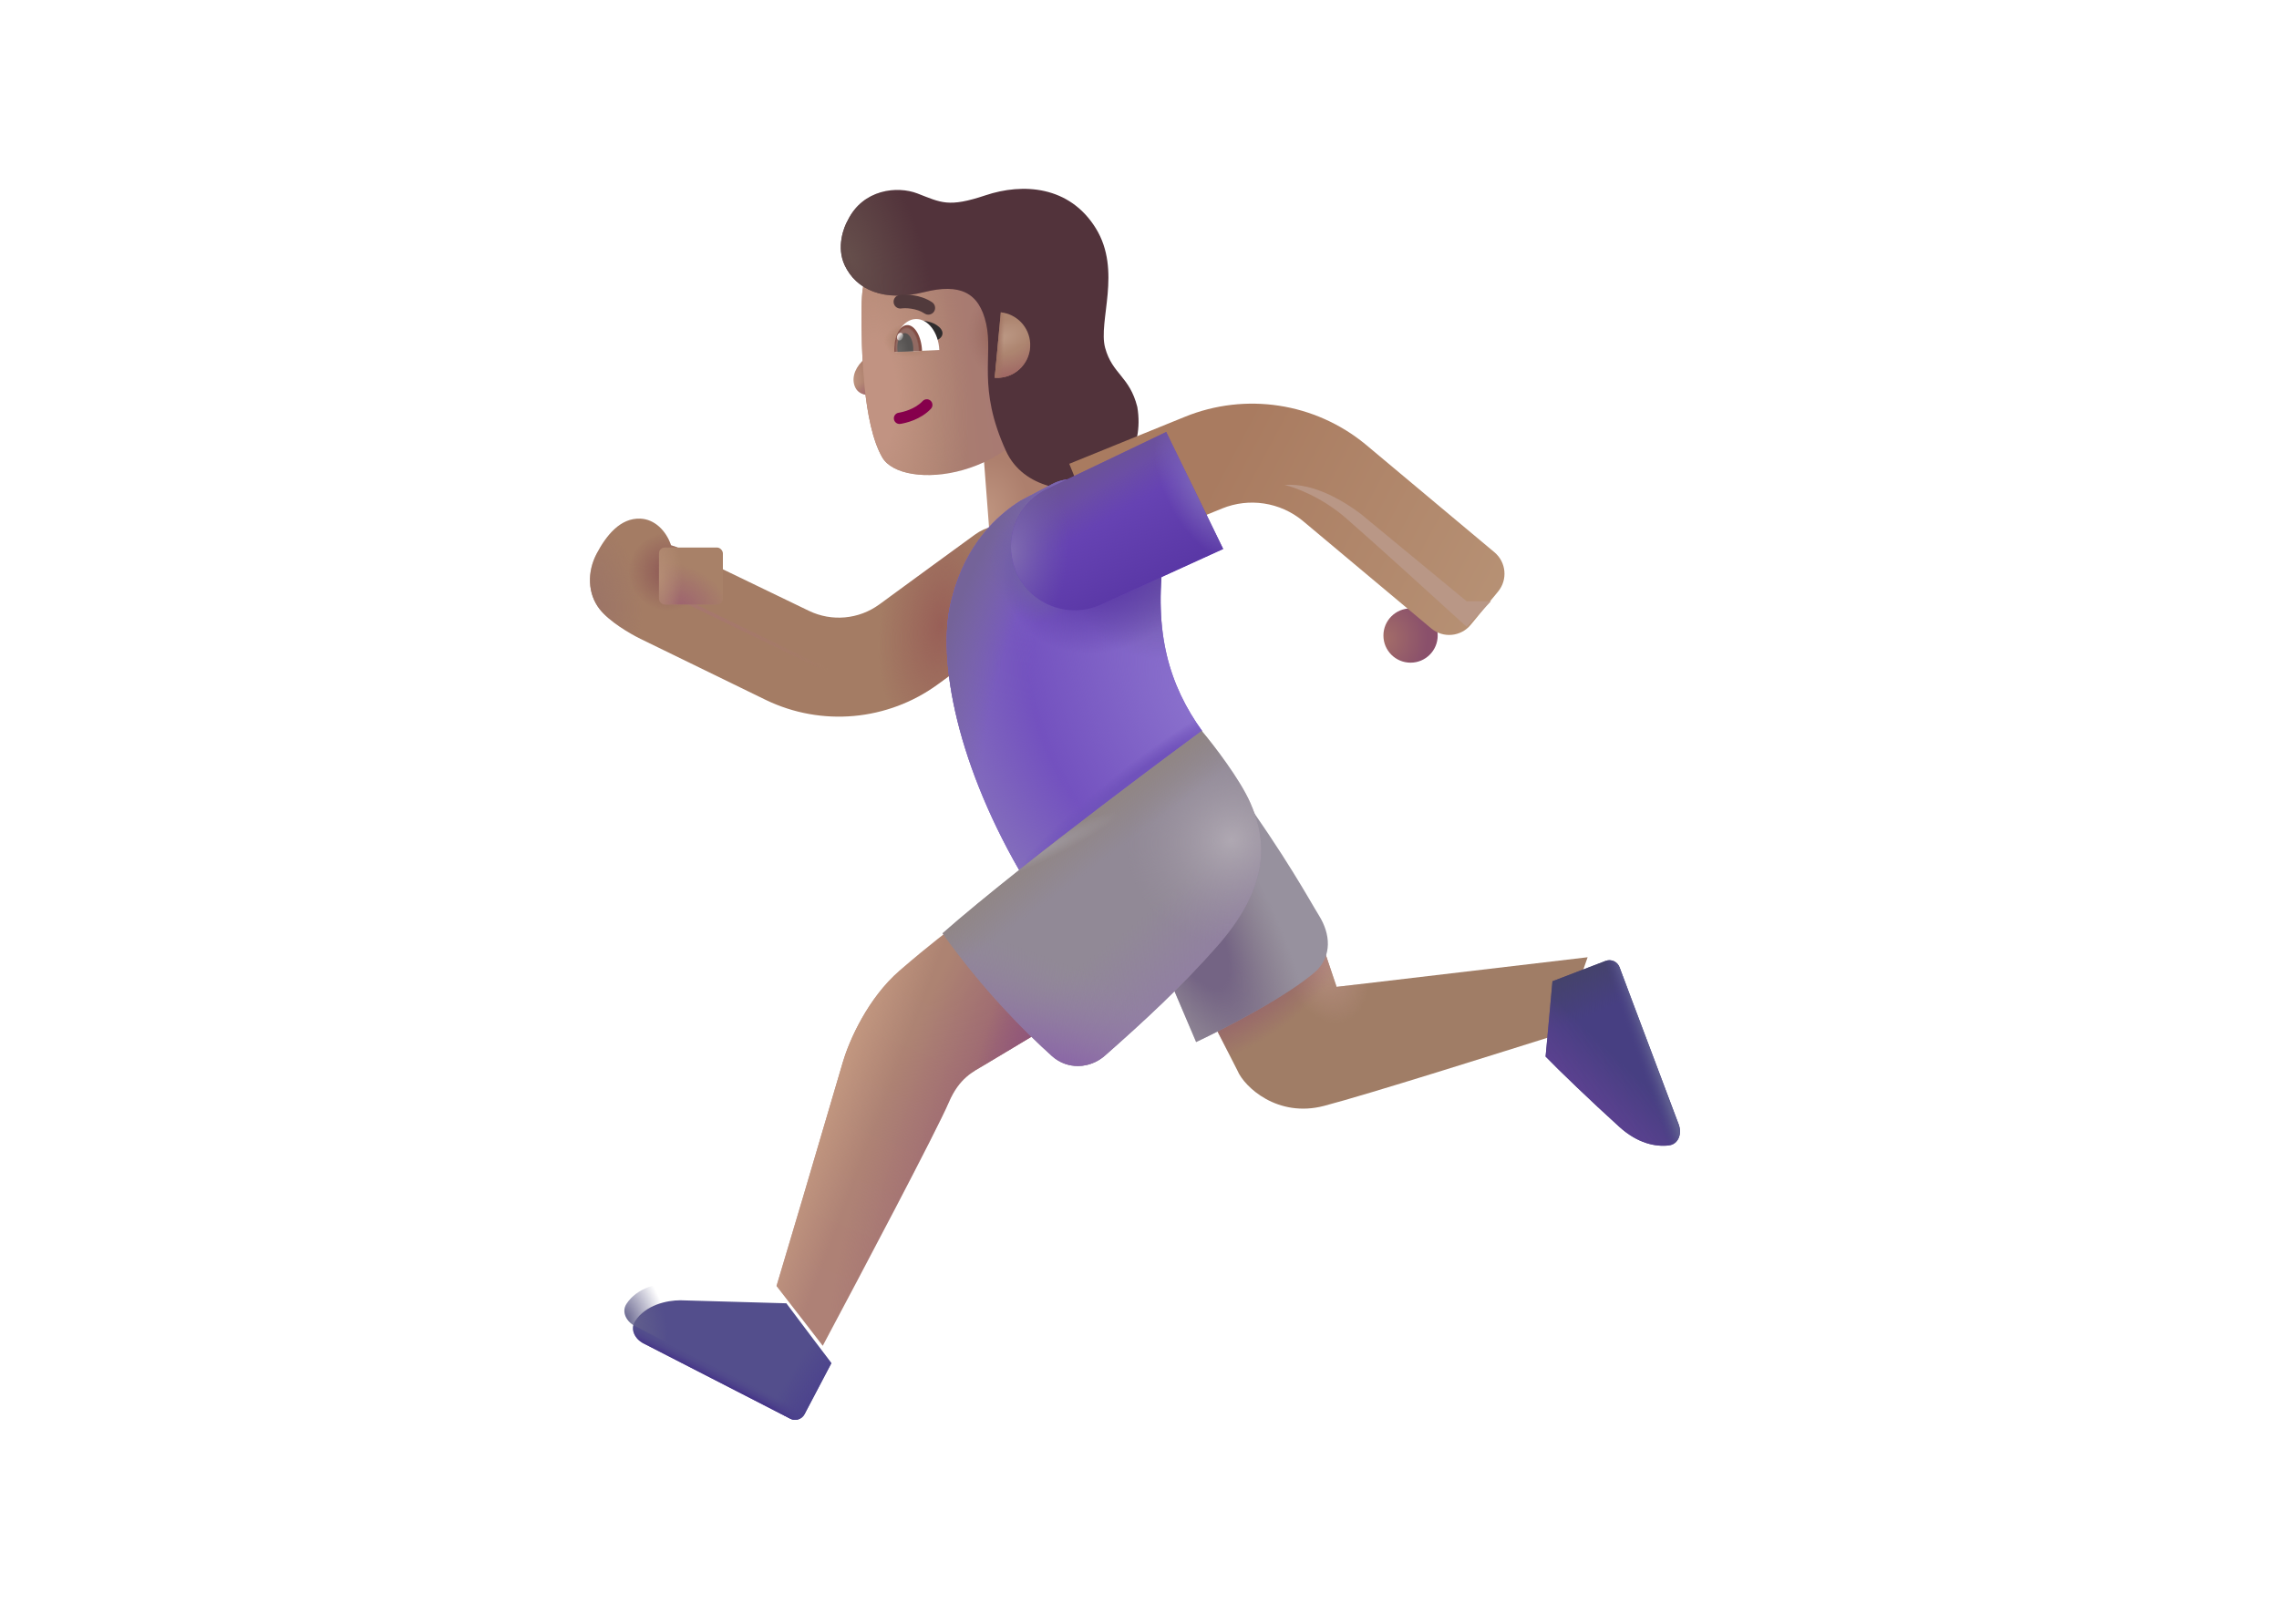 <?xml version="1.0" encoding="UTF-8" standalone="no"?>
<!-- Created with Inkscape (http://www.inkscape.org/) -->

<svg
   width="68.188mm"
   height="48.602mm"
   viewBox="0 0 68.188 48.602"
   version="1.1"
   id="svg1033"
   inkscape:version="1.1.1 (c3084ef, 2021-09-22)"
   sodipodi:docname="tumatakboangbabae.svg"
   xmlns:inkscape="http://www.inkscape.org/namespaces/inkscape"
   xmlns:sodipodi="http://sodipodi.sourceforge.net/DTD/sodipodi-0.dtd"
   xmlns="http://www.w3.org/2000/svg"
   xmlns:svg="http://www.w3.org/2000/svg">
  <sodipodi:namedview
     id="namedview1035"
     pagecolor="#ffffff"
     bordercolor="#cccccc"
     borderopacity="1"
     inkscape:pageshadow="0"
     inkscape:pageopacity="1"
     inkscape:pagecheckerboard="0"
     inkscape:document-units="mm"
     showgrid="false"
     inkscape:zoom="3.2554687"
     inkscape:cx="128.55292"
     inkscape:cy="107.81858"
     inkscape:window-width="1872"
     inkscape:window-height="1027"
     inkscape:window-x="1440"
     inkscape:window-y="25"
     inkscape:window-maximized="1"
     inkscape:current-layer="layer1"
     fit-margin-top="0"
     fit-margin-left="0"
     fit-margin-right="0"
     fit-margin-bottom="0" />
  <defs
     id="defs1030">
    <radialGradient
       id="paint0_radial_4002_546"
       cx="0"
       cy="0"
       r="1"
       gradientUnits="userSpaceOnUse"
       gradientTransform="matrix(-0.066,-2.845,2.055,-0.048,90.292,141.872)">
      <stop
         offset="0.116"
         stop-color="#E1A181"
         id="stop1452" />
      <stop
         offset="1"
         stop-color="#D88C6E"
         id="stop1454" />
    </radialGradient>
    <radialGradient
       id="paint1_radial_4002_546"
       cx="0"
       cy="0"
       r="1"
       gradientUnits="userSpaceOnUse"
       gradientTransform="matrix(-0.689,0.854,-1.157,-0.933,90.748,139.852)">
      <stop
         stop-color="#CD875F"
         id="stop1457" />
      <stop
         offset="1"
         stop-color="#D5916D"
         stop-opacity="0"
         id="stop1459" />
    </radialGradient>
    <radialGradient
       id="paint2_radial_4002_546"
       cx="0"
       cy="0"
       r="1"
       gradientUnits="userSpaceOnUse"
       gradientTransform="matrix(0.014,-1.117,0.308,0.004,88.372,142.391)">
      <stop
         stop-color="#ECA78E"
         id="stop1462" />
      <stop
         offset="1"
         stop-color="#DA8D72"
         stop-opacity="0"
         id="stop1464" />
    </radialGradient>
    <filter
       id="filter0_ii_4002_546"
       x="3.335"
       y="9.02"
       width="10.979"
       height="5.402"
       filterUnits="userSpaceOnUse"
       color-interpolation-filters="sRGB">
      <feFlood
         flood-opacity="0"
         result="BackgroundImageFix"
         id="feFlood1271" />
      <feBlend
         mode="normal"
         in="SourceGraphic"
         in2="BackgroundImageFix"
         result="shape"
         id="feBlend1273" />
      <feColorMatrix
         in="SourceAlpha"
         type="matrix"
         values="0 0 0 0 0 0 0 0 0 0 0 0 0 0 0 0 0 0 127 0"
         result="hardAlpha"
         id="feColorMatrix1275" />
      <feOffset
         dx="-0.2"
         dy="0.2"
         id="feOffset1277" />
      <feGaussianBlur
         stdDeviation="0.25"
         id="feGaussianBlur1279" />
      <feComposite
         in2="hardAlpha"
         operator="arithmetic"
         k2="-1"
         k3="1"
         id="feComposite1281"
         k1="0"
         k4="0" />
      <feColorMatrix
         type="matrix"
         values="0 0 0 0 0.78 0 0 0 0 0.584 0 0 0 0 0.451 0 0 0 1 0"
         id="feColorMatrix1283" />
      <feBlend
         mode="normal"
         in2="shape"
         result="effect1_innerShadow_4002_546"
         id="feBlend1285" />
      <feColorMatrix
         in="SourceAlpha"
         type="matrix"
         values="0 0 0 0 0 0 0 0 0 0 0 0 0 0 0 0 0 0 127 0"
         result="hardAlpha"
         id="feColorMatrix1287" />
      <feOffset
         dx="-0.2"
         dy="-0.6"
         id="feOffset1289" />
      <feGaussianBlur
         stdDeviation="0.5"
         id="feGaussianBlur1291" />
      <feComposite
         in2="hardAlpha"
         operator="arithmetic"
         k2="-1"
         k3="1"
         id="feComposite1293"
         k1="0"
         k4="0" />
      <feColorMatrix
         type="matrix"
         values="0 0 0 0 0.702 0 0 0 0 0.412 0 0 0 0 0.494 0 0 0 1 0"
         id="feColorMatrix1295" />
      <feBlend
         mode="normal"
         in2="effect1_innerShadow_4002_546"
         result="effect2_innerShadow_4002_546"
         id="feBlend1297" />
    </filter>
    <linearGradient
       id="paint3_linear_4002_546"
       x1="4.37"
       y1="11.272"
       x2="12.307"
       y2="13.522"
       gradientUnits="userSpaceOnUse">
      <stop
         stop-color="#DEA17E"
         id="stop1467" />
      <stop
         offset="1"
         stop-color="#D39875"
         id="stop1469" />
    </linearGradient>
    <radialGradient
       id="paint4_radial_4002_546"
       cx="0"
       cy="0"
       r="1"
       gradientUnits="userSpaceOnUse"
       gradientTransform="matrix(1.21,-0.125,0.201,1.944,3.535,11.564)">
      <stop
         stop-color="#FFC5A1"
         id="stop1472" />
      <stop
         offset="1"
         stop-color="#FFC5A1"
         stop-opacity="0"
         id="stop1474" />
    </radialGradient>
    <radialGradient
       id="paint5_radial_4002_546"
       cx="0"
       cy="0"
       r="1"
       gradientUnits="userSpaceOnUse"
       gradientTransform="matrix(-0.328,2.849,-1.431,-0.165,11.698,12.1)">
      <stop
         stop-color="#D28670"
         id="stop1477" />
      <stop
         offset="1"
         stop-color="#D28670"
         stop-opacity="0"
         id="stop1479" />
    </radialGradient>
    <radialGradient
       id="paint6_radial_4002_546"
       cx="0"
       cy="0"
       r="1"
       gradientUnits="userSpaceOnUse"
       gradientTransform="matrix(-0.859,0.299,-0.3,-0.862,5.338,10.856)">
      <stop
         offset="0.258"
         stop-color="#CE8F78"
         id="stop1482" />
      <stop
         offset="1"
         stop-color="#CE8F78"
         stop-opacity="0"
         id="stop1484" />
    </radialGradient>
    <linearGradient
       id="paint7_linear_4002_546"
       x1="14.394"
       y1="8.273"
       x2="14.394"
       y2="17.392"
       gradientUnits="userSpaceOnUse"
       gradientTransform="matrix(1.286,0,0,1.285,82.734,123.548)">
      <stop
         stop-color="#4091EC"
         id="stop1487" />
      <stop
         offset="1"
         stop-color="#337FE1"
         id="stop1489" />
    </linearGradient>
    <radialGradient
       id="paint8_radial_4002_546"
       cx="0"
       cy="0"
       r="1"
       gradientUnits="userSpaceOnUse"
       gradientTransform="matrix(-1.572,-6.668,3.818,-0.9,101.24,145.189)">
      <stop
         offset="0.175"
         stop-color="#346ECE"
         id="stop1492" />
      <stop
         offset="1"
         stop-color="#346ECE"
         stop-opacity="0"
         id="stop1494" />
    </radialGradient>
    <radialGradient
       id="paint9_radial_4002_546"
       cx="0"
       cy="0"
       r="1"
       gradientUnits="userSpaceOnUse"
       gradientTransform="matrix(0.759,7.271,-2.763,0.288,97.423,139.525)">
      <stop
         stop-color="#63A0DB"
         id="stop1497" />
      <stop
         offset="1"
         stop-color="#347CDB"
         stop-opacity="0"
         id="stop1499" />
    </radialGradient>
    <radialGradient
       id="paint10_radial_4002_546"
       cx="0"
       cy="0"
       r="1"
       gradientUnits="userSpaceOnUse"
       gradientTransform="matrix(-3.094,0.924,-1.868,-6.253,104.731,140.569)">
      <stop
         stop-color="#598FC9"
         id="stop1502" />
      <stop
         offset="1"
         stop-color="#598FC9"
         stop-opacity="0"
         id="stop1504" />
    </radialGradient>
    <radialGradient
       id="paint11_radial_4002_546"
       cx="0"
       cy="0"
       r="1"
       gradientUnits="userSpaceOnUse"
       gradientTransform="matrix(2.065,-0.932,1.134,2.512,101.24,137.468)">
      <stop
         offset="0.238"
         stop-color="#2B71E5"
         id="stop1507" />
      <stop
         offset="1"
         stop-color="#2B71E5"
         stop-opacity="0"
         id="stop1509" />
    </radialGradient>
    <radialGradient
       id="paint12_radial_4002_546"
       cx="0"
       cy="0"
       r="1"
       gradientUnits="userSpaceOnUse"
       gradientTransform="matrix(-1.326,0.783,-0.825,-1.396,100.319,137.074)">
      <stop
         stop-color="#529CEA"
         id="stop1512" />
      <stop
         offset="1"
         stop-color="#529CEA"
         stop-opacity="0"
         id="stop1514" />
    </radialGradient>
    <radialGradient
       id="paint14_radial_4002_546"
       cx="0"
       cy="0"
       r="1"
       gradientUnits="userSpaceOnUse"
       gradientTransform="matrix(1.311,0.603,-0.633,1.376,110.472,139.002)">
      <stop
         stop-color="#D69381"
         id="stop1522" />
      <stop
         offset="0.906"
         stop-color="#B06D7A"
         id="stop1524" />
    </radialGradient>
    <filter
       id="filter2_i_4002_546"
       x="14.278"
       y="6.549"
       width="10.118"
       height="6.174"
       filterUnits="userSpaceOnUse"
       color-interpolation-filters="sRGB">
      <feFlood
         flood-opacity="0"
         result="BackgroundImageFix"
         id="feFlood1307" />
      <feBlend
         mode="normal"
         in="SourceGraphic"
         in2="BackgroundImageFix"
         result="shape"
         id="feBlend1309" />
      <feColorMatrix
         in="SourceAlpha"
         type="matrix"
         values="0 0 0 0 0 0 0 0 0 0 0 0 0 0 0 0 0 0 127 0"
         result="hardAlpha"
         id="feColorMatrix1311" />
      <feOffset
         dy="-0.8"
         id="feOffset1313" />
      <feGaussianBlur
         stdDeviation="0.7"
         id="feGaussianBlur1315" />
      <feComposite
         in2="hardAlpha"
         operator="arithmetic"
         k2="-1"
         k3="1"
         id="feComposite1317"
         k1="0"
         k4="0" />
      <feColorMatrix
         type="matrix"
         values="0 0 0 0 0.737 0 0 0 0 0.455 0 0 0 0 0.51 0 0 0 1 0"
         id="feColorMatrix1319" />
      <feBlend
         mode="normal"
         in2="shape"
         result="effect1_innerShadow_4002_546"
         id="feBlend1321" />
    </filter>
    <linearGradient
       id="paint15_linear_4002_546"
       x1="17.817"
       y1="8.722"
       x2="25.325"
       y2="12.723"
       gradientUnits="userSpaceOnUse">
      <stop
         stop-color="#E4AB88"
         id="stop1527" />
      <stop
         offset="1"
         stop-color="#EFBF98"
         id="stop1529" />
    </linearGradient>
    <linearGradient
       id="paint16_linear_4002_546"
       x1="16.515"
       y1="10.867"
       x2="15.109"
       y2="8.429"
       gradientUnits="userSpaceOnUse"
       gradientTransform="matrix(1.286,0,0,1.285,82.734,123.548)">
      <stop
         stop-color="#2C6BD5"
         id="stop1532" />
      <stop
         offset="1"
         stop-color="#2F89F4"
         stop-opacity="0"
         id="stop1534" />
    </linearGradient>
    <radialGradient
       id="paint17_radial_4002_546"
       cx="0"
       cy="0"
       r="1"
       gradientUnits="userSpaceOnUse"
       gradientTransform="matrix(1.647,0.241,-0.407,2.781,99.026,136.191)">
      <stop
         stop-color="#5AA7EA"
         id="stop1537" />
      <stop
         offset="1"
         stop-color="#5AA7EA"
         stop-opacity="0"
         id="stop1539" />
    </radialGradient>
    <radialGradient
       id="paint18_radial_4002_546"
       cx="0"
       cy="0"
       r="1"
       gradientUnits="userSpaceOnUse"
       gradientTransform="matrix(-1.125,0.542,-0.848,-1.757,105.053,134.242)">
      <stop
         offset="0.164"
         stop-color="#4DB0FB"
         id="stop1542" />
      <stop
         offset="1"
         stop-color="#4DB0FB"
         stop-opacity="0"
         id="stop1544" />
    </radialGradient>
    <radialGradient
       id="paint19_radial_4002_546"
       cx="0"
       cy="0"
       r="1"
       gradientUnits="userSpaceOnUse"
       gradientTransform="matrix(0.563,-0.961,1.359,0.795,89.517,137.968)">
      <stop
         stop-color="#CD857E"
         id="stop1547" />
      <stop
         offset="1"
         stop-color="#CD857E"
         stop-opacity="0"
         id="stop1549" />
    </radialGradient>
    <radialGradient
       id="paint20_radial_4002_546"
       cx="0"
       cy="0"
       r="1"
       gradientUnits="userSpaceOnUse"
       gradientTransform="matrix(0.718,0,0,1.604,88.799,137.117)">
      <stop
         stop-color="#F6BF9D"
         id="stop1552" />
      <stop
         offset="1"
         stop-color="#F6BF9D"
         stop-opacity="0"
         id="stop1554" />
    </radialGradient>
    <linearGradient
       id="paint21_linear_4002_546"
       x1="12.453"
       y1="19.929"
       x2="9.078"
       y2="28.054"
       gradientUnits="userSpaceOnUse"
       gradientTransform="matrix(1.286,0,0,1.285,82.734,123.548)">
      <stop
         stop-color="#E1AB93"
         id="stop1557" />
      <stop
         offset="1"
         stop-color="#E5A996"
         id="stop1559" />
    </linearGradient>
    <linearGradient
       id="paint22_linear_4002_546"
       x1="7.845"
       y1="24.593"
       x2="9.12"
       y2="25.076"
       gradientUnits="userSpaceOnUse"
       gradientTransform="matrix(1.286,0,0,1.285,82.734,123.548)">
      <stop
         stop-color="#FFC9A2"
         id="stop1562" />
      <stop
         offset="1"
         stop-color="#FFC9A2"
         stop-opacity="0"
         id="stop1564" />
    </linearGradient>
    <radialGradient
       id="paint23_radial_4002_546"
       cx="0"
       cy="0"
       r="1"
       gradientUnits="userSpaceOnUse"
       gradientTransform="matrix(-5.983,12.007,-3.496,-1.741,100.841,150.553)">
      <stop
         offset="0.183"
         stop-color="#CE9391"
         id="stop1567" />
      <stop
         offset="1"
         stop-color="#CE9391"
         stop-opacity="0"
         id="stop1569" />
    </radialGradient>
    <radialGradient
       id="paint24_radial_4002_546"
       cx="0"
       cy="0"
       r="1"
       gradientUnits="userSpaceOnUse"
       gradientTransform="matrix(-2.349,6.203,-1.721,-0.652,100.62,150.509)">
      <stop
         stop-color="#B47284"
         id="stop1572" />
      <stop
         offset="1"
         stop-color="#B47284"
         stop-opacity="0"
         id="stop1574" />
    </radialGradient>
    <filter
       id="filter3_i_4002_546"
       x="3.933"
       y="26.984"
       width="4.813"
       height="3.178"
       filterUnits="userSpaceOnUse"
       color-interpolation-filters="sRGB">
      <feFlood
         flood-opacity="0"
         result="BackgroundImageFix"
         id="feFlood1324" />
      <feBlend
         mode="normal"
         in="SourceGraphic"
         in2="BackgroundImageFix"
         result="shape"
         id="feBlend1326" />
      <feColorMatrix
         in="SourceAlpha"
         type="matrix"
         values="0 0 0 0 0 0 0 0 0 0 0 0 0 0 0 0 0 0 127 0"
         result="hardAlpha"
         id="feColorMatrix1328" />
      <feOffset
         dx="0.2"
         dy="0.4"
         id="feOffset1330" />
      <feGaussianBlur
         stdDeviation="0.2"
         id="feGaussianBlur1332" />
      <feComposite
         in2="hardAlpha"
         operator="arithmetic"
         k2="-1"
         k3="1"
         id="feComposite1334"
         k1="0"
         k4="0" />
      <feColorMatrix
         type="matrix"
         values="0 0 0 0 0.298 0 0 0 0 0.286 0 0 0 0 0.455 0 0 0 1 0"
         id="feColorMatrix1336" />
      <feBlend
         mode="normal"
         in2="shape"
         result="effect1_innerShadow_4002_546"
         id="feBlend1338" />
    </filter>
    <linearGradient
       id="paint25_linear_4002_546"
       x1="5.898"
       y1="28.89"
       x2="6.054"
       y2="28.577"
       gradientUnits="userSpaceOnUse">
      <stop
         stop-color="#443088"
         id="stop1577" />
      <stop
         offset="1"
         stop-color="#534F8C"
         stop-opacity="0"
         id="stop1579" />
    </linearGradient>
    <linearGradient
       id="paint26_linear_4002_546"
       x1="8.14"
       y1="29.288"
       x2="7.484"
       y2="28.851"
       gradientUnits="userSpaceOnUse">
      <stop
         stop-color="#4C438D"
         id="stop1582" />
      <stop
         offset="1"
         stop-color="#4C438D"
         stop-opacity="0"
         id="stop1584" />
    </linearGradient>
    <radialGradient
       id="paint27_radial_4002_546"
       cx="0"
       cy="0"
       r="1"
       gradientUnits="userSpaceOnUse"
       gradientTransform="matrix(1.15,-0.382,0.634,1.91,87.791,159.328)">
      <stop
         stop-color="#64628C"
         id="stop1587" />
      <stop
         offset="1"
         stop-color="#64628C"
         stop-opacity="0"
         id="stop1589" />
    </radialGradient>
    <filter
       id="filter4_i_4002_546"
       x="17.285"
       y="19.085"
       width="9.043"
       height="4.345"
       filterUnits="userSpaceOnUse"
       color-interpolation-filters="sRGB">
      <feFlood
         flood-opacity="0"
         result="BackgroundImageFix"
         id="feFlood1341" />
      <feBlend
         mode="normal"
         in="SourceGraphic"
         in2="BackgroundImageFix"
         result="shape"
         id="feBlend1343" />
      <feColorMatrix
         in="SourceAlpha"
         type="matrix"
         values="0 0 0 0 0 0 0 0 0 0 0 0 0 0 0 0 0 0 127 0"
         result="hardAlpha"
         id="feColorMatrix1345" />
      <feOffset
         dx="0.25"
         dy="-0.5"
         id="feOffset1347" />
      <feGaussianBlur
         stdDeviation="0.5"
         id="feGaussianBlur1349" />
      <feComposite
         in2="hardAlpha"
         operator="arithmetic"
         k2="-1"
         k3="1"
         id="feComposite1351"
         k1="0"
         k4="0" />
      <feColorMatrix
         type="matrix"
         values="0 0 0 0 0.718 0 0 0 0 0.451 0 0 0 0 0.537 0 0 0 1 0"
         id="feColorMatrix1353" />
      <feBlend
         mode="normal"
         in2="shape"
         result="effect1_innerShadow_4002_546"
         id="feBlend1355" />
    </filter>
    <radialGradient
       id="paint28_radial_4002_546"
       cx="0"
       cy="0"
       r="1"
       gradientUnits="userSpaceOnUse"
       gradientTransform="matrix(0.539,1.617,-0.97,0.323,19.901,19.806)">
      <stop
         stop-color="#EEBA9F"
         id="stop1592" />
      <stop
         offset="1"
         stop-color="#EEBA9F"
         stop-opacity="0"
         id="stop1594" />
    </radialGradient>
    <radialGradient
       id="paint29_radial_4002_546"
       cx="0"
       cy="0"
       r="1"
       gradientUnits="userSpaceOnUse"
       gradientTransform="matrix(0.703,1.125,-2.573,1.608,17.87,20.7)">
      <stop
         stop-color="#C37D80"
         id="stop1597" />
      <stop
         offset="1"
         stop-color="#C37D80"
         stop-opacity="0"
         id="stop1599" />
    </radialGradient>
    <linearGradient
       id="paint30_linear_4002_546"
       x1="26.14"
       y1="19.484"
       x2="26.64"
       y2="20.648"
       gradientUnits="userSpaceOnUse"
       gradientTransform="matrix(1.286,0,0,1.285,82.734,123.548)">
      <stop
         offset="0.024"
         stop-color="#444367"
         id="stop1602" />
      <stop
         offset="1"
         stop-color="#444367"
         stop-opacity="0"
         id="stop1604" />
    </linearGradient>
    <linearGradient
       id="paint31_linear_4002_546"
       x1="26.14"
       y1="22.445"
       x2="26.904"
       y2="21.64"
       gradientUnits="userSpaceOnUse"
       gradientTransform="matrix(1.286,0,0,1.285,82.734,123.548)">
      <stop
         stop-color="#5A418F"
         id="stop1607" />
      <stop
         offset="1"
         stop-color="#5A418F"
         stop-opacity="0"
         id="stop1609" />
    </linearGradient>
    <linearGradient
       id="paint32_linear_4002_546"
       x1="27.922"
       y1="21.726"
       x2="27.515"
       y2="21.867"
       gradientUnits="userSpaceOnUse"
       gradientTransform="matrix(1.286,0,0,1.285,82.734,123.548)">
      <stop
         offset="0.213"
         stop-color="#5E5D8F"
         id="stop1612" />
      <stop
         offset="1"
         stop-color="#484083"
         stop-opacity="0"
         id="stop1614" />
    </linearGradient>
    <filter
       id="filter6_i_4002_546"
       x="16.312"
       y="15.392"
       width="3.978"
       height="6.092"
       filterUnits="userSpaceOnUse"
       color-interpolation-filters="sRGB">
      <feFlood
         flood-opacity="0"
         result="BackgroundImageFix"
         id="feFlood1365" />
      <feBlend
         mode="normal"
         in="SourceGraphic"
         in2="BackgroundImageFix"
         result="shape"
         id="feBlend1367" />
      <feColorMatrix
         in="SourceAlpha"
         type="matrix"
         values="0 0 0 0 0 0 0 0 0 0 0 0 0 0 0 0 0 0 127 0"
         result="hardAlpha"
         id="feColorMatrix1369" />
      <feOffset
         dy="-0.1"
         id="feOffset1371" />
      <feGaussianBlur
         stdDeviation="0.25"
         id="feGaussianBlur1373" />
      <feComposite
         in2="hardAlpha"
         operator="arithmetic"
         k2="-1"
         k3="1"
         id="feComposite1375"
         k1="0"
         k4="0" />
      <feColorMatrix
         type="matrix"
         values="0 0 0 0 0.514 0 0 0 0 0.459 0 0 0 0 0.482 0 0 0 1 0"
         id="feColorMatrix1377" />
      <feBlend
         mode="normal"
         in2="shape"
         result="effect1_innerShadow_4002_546"
         id="feBlend1379" />
    </filter>
    <radialGradient
       id="paint33_radial_4002_546"
       cx="0"
       cy="0"
       r="1"
       gradientUnits="userSpaceOnUse"
       gradientTransform="matrix(2.438,4.75,-1.701,0.873,17.015,18.648)">
      <stop
         offset="0.329"
         stop-color="#746484"
         id="stop1617" />
      <stop
         offset="1"
         stop-color="#827483"
         stop-opacity="0"
         id="stop1619" />
    </radialGradient>
    <radialGradient
       id="paint34_radial_4002_546"
       cx="0"
       cy="0"
       r="1"
       gradientUnits="userSpaceOnUse"
       gradientTransform="matrix(3.696,4.62,-17.585,14.065,100.633,145.229)">
      <stop
         offset="0.554"
         stop-color="#917EA3"
         stop-opacity="0"
         id="stop1622" />
      <stop
         offset="1"
         stop-color="#917EA3"
         id="stop1624" />
    </radialGradient>
    <radialGradient
       id="paint35_radial_4002_546"
       cx="0"
       cy="0"
       r="1"
       gradientUnits="userSpaceOnUse"
       gradientTransform="matrix(1.3,-2.803,9.327,4.325,101.422,152.273)">
      <stop
         stop-color="#885FA7"
         id="stop1627" />
      <stop
         offset="1"
         stop-color="#9583A6"
         stop-opacity="0"
         id="stop1629" />
    </radialGradient>
    <radialGradient
       id="paint36_radial_4002_546"
       cx="0"
       cy="0"
       r="1"
       gradientUnits="userSpaceOnUse"
       gradientTransform="matrix(-2.641,1.748,-1.663,-2.512,105.933,145.001)">
      <stop
         stop-color="#AFA8B2"
         id="stop1632" />
      <stop
         offset="1"
         stop-color="#9B92A1"
         stop-opacity="0"
         id="stop1634" />
    </radialGradient>
    <linearGradient
       id="paint37_linear_4002_546"
       x1="13.171"
       y1="17.117"
       x2="13.859"
       y2="18.049"
       gradientUnits="userSpaceOnUse"
       gradientTransform="matrix(1.286,0,0,1.285,82.734,123.548)">
      <stop
         stop-color="#908582"
         id="stop1637" />
      <stop
         offset="1"
         stop-color="#908582"
         stop-opacity="0"
         id="stop1639" />
    </linearGradient>
    <radialGradient
       id="paint38_radial_4002_546"
       cx="0"
       cy="0"
       r="1"
       gradientUnits="userSpaceOnUse"
       gradientTransform="matrix(2.451,-1.165,0.146,0.308,100.111,145.37)">
      <stop
         offset="0.207"
         stop-color="#9C959A"
         id="stop1642" />
      <stop
         offset="1"
         stop-color="#9C959A"
         stop-opacity="0"
         id="stop1644" />
    </radialGradient>
    <filter
       id="filter7_f_4002_546"
       x="18.783"
       y="7.934"
       width="5.797"
       height="4.302"
       filterUnits="userSpaceOnUse"
       color-interpolation-filters="sRGB">
      <feFlood
         flood-opacity="0"
         result="BackgroundImageFix"
         id="feFlood1382" />
      <feBlend
         mode="normal"
         in="SourceGraphic"
         in2="BackgroundImageFix"
         result="shape"
         id="feBlend1384" />
      <feGaussianBlur
         stdDeviation="0.25"
         result="effect1_foregroundBlur_4002_546"
         id="feGaussianBlur1386" />
    </filter>
    <radialGradient
       id="paint39_radial_4002_546"
       cx="0"
       cy="0"
       r="1"
       gradientUnits="userSpaceOnUse"
       gradientTransform="matrix(0.613,0.331,-0.468,0.865,95.145,131.883)">
      <stop
         offset="0.101"
         stop-color="#FEC19D"
         id="stop1647" />
      <stop
         offset="0.684"
         stop-color="#F2B08A"
         id="stop1649" />
    </radialGradient>
    <radialGradient
       id="paint40_radial_4002_546"
       cx="0"
       cy="0"
       r="1"
       gradientUnits="userSpaceOnUse"
       gradientTransform="matrix(-0.154,-0.375,0.563,-0.232,95.666,132.291)">
      <stop
         stop-color="#F0AA89"
         id="stop1652" />
      <stop
         offset="1"
         stop-color="#F0AA89"
         stop-opacity="0"
         id="stop1654" />
    </radialGradient>
    <filter
       id="filter8_i_4002_546"
       x="9.94"
       y="3.583"
       width="4.443"
       height="5.249"
       filterUnits="userSpaceOnUse"
       color-interpolation-filters="sRGB">
      <feFlood
         flood-opacity="0"
         result="BackgroundImageFix"
         id="feFlood1389" />
      <feBlend
         mode="normal"
         in="SourceGraphic"
         in2="BackgroundImageFix"
         result="shape"
         id="feBlend1391" />
      <feColorMatrix
         in="SourceAlpha"
         type="matrix"
         values="0 0 0 0 0 0 0 0 0 0 0 0 0 0 0 0 0 0 127 0"
         result="hardAlpha"
         id="feColorMatrix1393" />
      <feOffset
         dx="-0.2"
         dy="-0.2"
         id="feOffset1395" />
      <feGaussianBlur
         stdDeviation="0.5"
         id="feGaussianBlur1397" />
      <feComposite
         in2="hardAlpha"
         operator="arithmetic"
         k2="-1"
         k3="1"
         id="feComposite1399"
         k1="0"
         k4="0" />
      <feColorMatrix
         type="matrix"
         values="0 0 0 0 0.737 0 0 0 0 0.541 0 0 0 0 0.522 0 0 0 1 0"
         id="feColorMatrix1401" />
      <feBlend
         mode="normal"
         in2="shape"
         result="effect1_innerShadow_4002_546"
         id="feBlend1403" />
    </filter>
    <linearGradient
       id="paint41_linear_4002_546"
       x1="13.003"
       y1="6.524"
       x2="10.14"
       y2="6.695"
       gradientUnits="userSpaceOnUse">
      <stop
         stop-color="#DB9F84"
         id="stop1657" />
      <stop
         offset="1"
         stop-color="#E3AB8E"
         id="stop1659" />
    </linearGradient>
    <radialGradient
       id="paint42_radial_4002_546"
       cx="0"
       cy="0"
       r="1"
       gradientUnits="userSpaceOnUse"
       gradientTransform="matrix(-0.844,-0.047,0.057,-1.029,13.315,5.781)">
      <stop
         offset="0.156"
         stop-color="#DD9C79"
         id="stop1662" />
      <stop
         offset="1"
         stop-color="#DD9C79"
         stop-opacity="0"
         id="stop1664" />
    </radialGradient>
    <radialGradient
       id="paint43_radial_4002_546"
       cx="0"
       cy="0"
       r="1"
       gradientUnits="userSpaceOnUse"
       gradientTransform="matrix(0,-5.188,2.016,0,10.419,6.969)">
      <stop
         offset="0.219"
         stop-color="#FBBCA1"
         id="stop1667" />
      <stop
         offset="1"
         stop-color="#FBBCA1"
         stop-opacity="0"
         id="stop1669" />
    </radialGradient>
    <radialGradient
       id="paint44_radial_4002_546"
       cx="0"
       cy="0"
       r="1"
       gradientUnits="userSpaceOnUse"
       gradientTransform="matrix(0,0.391,-0.609,0,11.247,5.828)">
      <stop
         offset="0.155"
         stop-color="#E6AA86"
         id="stop1672" />
      <stop
         offset="1"
         stop-color="#E6AA86"
         stop-opacity="0"
         id="stop1674" />
    </radialGradient>
    <filter
       id="filter9_ii_4002_546"
       x="9.507"
       y="1.938"
       width="6.391"
       height="5.479"
       filterUnits="userSpaceOnUse"
       color-interpolation-filters="sRGB">
      <feFlood
         flood-opacity="0"
         result="BackgroundImageFix"
         id="feFlood1406" />
      <feBlend
         mode="normal"
         in="SourceGraphic"
         in2="BackgroundImageFix"
         result="shape"
         id="feBlend1408" />
      <feColorMatrix
         in="SourceAlpha"
         type="matrix"
         values="0 0 0 0 0 0 0 0 0 0 0 0 0 0 0 0 0 0 127 0"
         result="hardAlpha"
         id="feColorMatrix1410" />
      <feOffset
         dx="-0.3"
         dy="0.3"
         id="feOffset1412" />
      <feGaussianBlur
         stdDeviation="0.3"
         id="feGaussianBlur1414" />
      <feComposite
         in2="hardAlpha"
         operator="arithmetic"
         k2="-1"
         k3="1"
         id="feComposite1416"
         k1="0"
         k4="0" />
      <feColorMatrix
         type="matrix"
         values="0 0 0 0 1 0 0 0 0 0.949 0 0 0 0 0.706 0 0 0 1 0"
         id="feColorMatrix1418" />
      <feBlend
         mode="normal"
         in2="shape"
         result="effect1_innerShadow_4002_546"
         id="feBlend1420" />
      <feColorMatrix
         in="SourceAlpha"
         type="matrix"
         values="0 0 0 0 0 0 0 0 0 0 0 0 0 0 0 0 0 0 127 0"
         result="hardAlpha"
         id="feColorMatrix1422" />
      <feOffset
         dx="0.2"
         dy="-0.3"
         id="feOffset1424" />
      <feGaussianBlur
         stdDeviation="0.375"
         id="feGaussianBlur1426" />
      <feComposite
         in2="hardAlpha"
         operator="arithmetic"
         k2="-1"
         k3="1"
         id="feComposite1428"
         k1="0"
         k4="0" />
      <feColorMatrix
         type="matrix"
         values="0 0 0 0 0.941 0 0 0 0 0.749 0 0 0 0 0.596 0 0 0 1 0"
         id="feColorMatrix1430" />
      <feBlend
         mode="normal"
         in2="effect1_innerShadow_4002_546"
         result="effect2_innerShadow_4002_546"
         id="feBlend1432" />
    </filter>
    <radialGradient
       id="paint45_radial_4002_546"
       cx="0"
       cy="0"
       r="1"
       gradientUnits="userSpaceOnUse"
       gradientTransform="matrix(-3.437,3.125,-3.544,-3.898,15.19,3.119)">
      <stop
         offset="0.363"
         stop-color="#FFE0AF"
         id="stop1677" />
      <stop
         offset="1"
         stop-color="#FFDAA9"
         id="stop1679" />
    </radialGradient>
    <radialGradient
       id="paint46_radial_4002_546"
       cx="0"
       cy="0"
       r="1"
       gradientUnits="userSpaceOnUse"
       gradientTransform="matrix(0.395,2.683,-1.185,0.174,15.084,3.869)">
      <stop
         offset="0.106"
         stop-color="#FFF4BB"
         id="stop1682" />
      <stop
         offset="1"
         stop-color="#FFF4BB"
         stop-opacity="0"
         id="stop1684" />
    </radialGradient>
    <radialGradient
       id="paint47_radial_4002_546"
       cx="0"
       cy="0"
       r="1"
       gradientUnits="userSpaceOnUse"
       gradientTransform="matrix(1.5,-0.094,0.184,2.944,9.893,3.734)">
      <stop
         offset="0.218"
         stop-color="#FFE8B5"
         id="stop1687" />
      <stop
         offset="1"
         stop-color="#FFE8B5"
         stop-opacity="0"
         id="stop1689" />
    </radialGradient>
    <radialGradient
       id="paint48_radial_4002_546"
       cx="0"
       cy="0"
       r="1"
       gradientUnits="userSpaceOnUse"
       gradientTransform="matrix(0.934,-0.271,0.132,0.456,99.565,130.829)">
      <stop
         offset="0.17"
         stop-color="#EBB497"
         id="stop1692" />
      <stop
         offset="1"
         stop-color="#E1A587"
         id="stop1694" />
    </radialGradient>
    <radialGradient
       id="paint49_radial_4002_546"
       cx="0"
       cy="0"
       r="1"
       gradientUnits="userSpaceOnUse"
       gradientTransform="matrix(0.291,1.516,-1.581,0.303,99.605,130.442)">
      <stop
         offset="0.556"
         stop-color="#E1A38B"
         stop-opacity="0"
         id="stop1697" />
      <stop
         offset="1"
         stop-color="#DD9A7E"
         id="stop1699" />
    </radialGradient>
    <linearGradient
       id="paint50_linear_4002_546"
       x1="13.036"
       y1="5.733"
       x2="13.185"
       y2="5.744"
       gradientUnits="userSpaceOnUse"
       gradientTransform="matrix(1.286,0,0,1.285,82.734,123.548)">
      <stop
         stop-color="#E5A88D"
         id="stop1702" />
      <stop
         offset="1"
         stop-color="#E4A88B"
         stop-opacity="0"
         id="stop1704" />
    </linearGradient>
    <radialGradient
       id="paint51_radial_4002_546"
       cx="0"
       cy="0"
       r="1"
       gradientUnits="userSpaceOnUse"
       gradientTransform="matrix(0.352,0,0,0.683,96.815,131.075)">
      <stop
         offset="0.895"
         stop-color="#916A62"
         id="stop1707" />
      <stop
         offset="1"
         stop-color="#824D44"
         id="stop1709" />
    </radialGradient>
    <radialGradient
       id="paint52_radial_4002_546"
       cx="0"
       cy="0"
       r="1"
       gradientUnits="userSpaceOnUse"
       gradientTransform="matrix(0.321,0,0,0.695,96.599,131.102)">
      <stop
         stop-color="#666361"
         id="stop1712" />
      <stop
         offset="0.812"
         stop-color="#565352"
         id="stop1714" />
    </radialGradient>
    <linearGradient
       id="paint53_linear_4002_546"
       x1="10.777"
       y1="5.487"
       x2="10.963"
       y2="5.548"
       gradientUnits="userSpaceOnUse"
       gradientTransform="matrix(1.286,0,0,1.285,128.367,71.429)">
      <stop
         stop-color="white"
         id="stop1717" />
      <stop
         offset="1"
         stop-color="white"
         stop-opacity="0"
         id="stop1719" />
    </linearGradient>
    <filter
       id="filter10_i_4002_546"
       x="10.644"
       y="4.509"
       width="1.117"
       height="0.648"
       filterUnits="userSpaceOnUse"
       color-interpolation-filters="sRGB">
      <feFlood
         flood-opacity="0"
         result="BackgroundImageFix"
         id="feFlood1435" />
      <feBlend
         mode="normal"
         in="SourceGraphic"
         in2="BackgroundImageFix"
         result="shape"
         id="feBlend1437" />
      <feColorMatrix
         in="SourceAlpha"
         type="matrix"
         values="0 0 0 0 0 0 0 0 0 0 0 0 0 0 0 0 0 0 127 0"
         result="hardAlpha"
         id="feColorMatrix1439" />
      <feOffset
         dx="-0.1"
         dy="0.1"
         id="feOffset1441" />
      <feGaussianBlur
         stdDeviation="0.1"
         id="feGaussianBlur1443" />
      <feComposite
         in2="hardAlpha"
         operator="arithmetic"
         k2="-1"
         k3="1"
         id="feComposite1445"
         k1="0"
         k4="0" />
      <feColorMatrix
         type="matrix"
         values="0 0 0 0 0.447 0 0 0 0 0.278 0 0 0 0 0.122 0 0 0 1 0"
         id="feColorMatrix1447" />
      <feBlend
         mode="normal"
         in2="shape"
         result="effect1_innerShadow_4002_546"
         id="feBlend1449" />
    </filter>
    <radialGradient
       id="paint0_radial_4002_542"
       cx="0"
       cy="0"
       r="1"
       gradientUnits="userSpaceOnUse"
       gradientTransform="matrix(1.845,0.943,-1.287,2.522,116.448,143.833)">
      <stop
         offset="0.101"
         stop-color="#BF9580"
         id="stop7643" />
      <stop
         offset="0.684"
         stop-color="#AD7F6D"
         id="stop7645" />
    </radialGradient>
    <radialGradient
       id="paint1_radial_4002_542"
       cx="0"
       cy="0"
       r="1"
       gradientUnits="userSpaceOnUse"
       gradientTransform="matrix(-0.465,-1.066,1.665,-0.727,118.017,144.993)">
      <stop
         stop-color="#A66D75"
         id="stop7648" />
      <stop
         offset="1"
         stop-color="#A66D75"
         stop-opacity="0"
         id="stop7650" />
    </radialGradient>
    <radialGradient
       id="paint2_radial_4002_542"
       cx="0"
       cy="0"
       r="1"
       gradientUnits="userSpaceOnUse"
       gradientTransform="matrix(0.659,0.319,-0.45,0.931,123.201,130.403)">
      <stop
         offset="0.101"
         stop-color="#BF9580"
         id="stop7653" />
      <stop
         offset="0.684"
         stop-color="#AD7F6D"
         id="stop7655" />
    </radialGradient>
    <radialGradient
       id="paint3_radial_4002_542"
       cx="0"
       cy="0"
       r="1"
       gradientUnits="userSpaceOnUse"
       gradientTransform="matrix(-0.18,-0.386,0.58,-0.27,123.767,130.807)">
      <stop
         stop-color="#A66D75"
         id="stop7658" />
      <stop
         offset="1"
         stop-color="#A66D75"
         stop-opacity="0"
         id="stop7660" />
    </radialGradient>
    <filter
       id="filter0_i_4002_542"
       x="9.447"
       y="3.33"
       width="4.71"
       height="5.629"
       filterUnits="userSpaceOnUse"
       color-interpolation-filters="sRGB">
      <feFlood
         flood-opacity="0"
         result="BackgroundImageFix"
         id="feFlood7462" />
      <feBlend
         mode="normal"
         in="SourceGraphic"
         in2="BackgroundImageFix"
         result="shape"
         id="feBlend7464" />
      <feColorMatrix
         in="SourceAlpha"
         type="matrix"
         values="0 0 0 0 0 0 0 0 0 0 0 0 0 0 0 0 0 0 127 0"
         result="hardAlpha"
         id="feColorMatrix7466" />
      <feOffset
         dx="-0.2"
         dy="-0.2"
         id="feOffset7468" />
      <feGaussianBlur
         stdDeviation="0.5"
         id="feGaussianBlur7470" />
      <feComposite
         in2="hardAlpha"
         operator="arithmetic"
         k2="-1"
         k3="1"
         id="feComposite7472"
         k1="0"
         k4="0" />
      <feColorMatrix
         type="matrix"
         values="0 0 0 0 0.545 0 0 0 0 0.329 0 0 0 0 0.431 0 0 0 1 0"
         id="feColorMatrix7474" />
      <feBlend
         mode="normal"
         in2="shape"
         result="effect1_innerShadow_4002_542"
         id="feBlend7476" />
    </filter>
    <linearGradient
       id="paint4_linear_4002_542"
       x1="12.689"
       y1="6.467"
       x2="9.695"
       y2="6.784"
       gradientUnits="userSpaceOnUse">
      <stop
         stop-color="#A87A72"
         id="stop7663" />
      <stop
         offset="1"
         stop-color="#AB826C"
         id="stop7665" />
    </linearGradient>
    <radialGradient
       id="paint5_radial_4002_542"
       cx="0"
       cy="0"
       r="1"
       gradientUnits="userSpaceOnUse"
       gradientTransform="matrix(-0.887,-0.009,0.011,-1.082,12.981,5.674)">
      <stop
         offset="0.156"
         stop-color="#916051"
         id="stop7668" />
      <stop
         offset="1"
         stop-color="#9C6E67"
         stop-opacity="0"
         id="stop7670" />
    </radialGradient>
    <radialGradient
       id="paint6_radial_4002_542"
       cx="0"
       cy="0"
       r="1"
       gradientUnits="userSpaceOnUse"
       gradientTransform="matrix(-0.248,-5.441,2.114,-0.096,10,7.058)">
      <stop
         offset="0.219"
         stop-color="#C19382"
         id="stop7673" />
      <stop
         offset="1"
         stop-color="#BD927E"
         stop-opacity="0"
         id="stop7675" />
    </radialGradient>
    <radialGradient
       id="paint7_radial_4002_542"
       cx="0"
       cy="0"
       r="1"
       gradientUnits="userSpaceOnUse"
       gradientTransform="matrix(0.019,0.41,-0.639,0.029,10.814,5.822)">
      <stop
         offset="0.155"
         stop-color="#A67D65"
         id="stop7678" />
      <stop
         offset="1"
         stop-color="#A67D65"
         stop-opacity="0"
         id="stop7680" />
    </radialGradient>
    <filter
       id="filter1_ii_4002_542"
       x="8.966"
       y="1.707"
       width="7.321"
       height="7.585"
       filterUnits="userSpaceOnUse"
       color-interpolation-filters="sRGB">
      <feFlood
         flood-opacity="0"
         result="BackgroundImageFix"
         id="feFlood7479" />
      <feBlend
         mode="normal"
         in="SourceGraphic"
         in2="BackgroundImageFix"
         result="shape"
         id="feBlend7481" />
      <feColorMatrix
         in="SourceAlpha"
         type="matrix"
         values="0 0 0 0 0 0 0 0 0 0 0 0 0 0 0 0 0 0 127 0"
         result="hardAlpha"
         id="feColorMatrix7483" />
      <feOffset
         dx="-0.4"
         dy="0.4"
         id="feOffset7485" />
      <feGaussianBlur
         stdDeviation="0.3"
         id="feGaussianBlur7487" />
      <feComposite
         in2="hardAlpha"
         operator="arithmetic"
         k2="-1"
         k3="1"
         id="feComposite7489"
         k1="0"
         k4="0" />
      <feColorMatrix
         type="matrix"
         values="0 0 0 0 0.404 0 0 0 0 0.294 0 0 0 0 0.286 0 0 0 1 0"
         id="feColorMatrix7491" />
      <feBlend
         mode="normal"
         in2="shape"
         result="effect1_innerShadow_4002_542"
         id="feBlend7493" />
      <feColorMatrix
         in="SourceAlpha"
         type="matrix"
         values="0 0 0 0 0 0 0 0 0 0 0 0 0 0 0 0 0 0 127 0"
         result="hardAlpha"
         id="feColorMatrix7495" />
      <feOffset
         dy="-0.2"
         id="feOffset7497" />
      <feGaussianBlur
         stdDeviation="0.25"
         id="feGaussianBlur7499" />
      <feComposite
         in2="hardAlpha"
         operator="arithmetic"
         k2="-1"
         k3="1"
         id="feComposite7501"
         k1="0"
         k4="0" />
      <feColorMatrix
         type="matrix"
         values="0 0 0 0 0.29 0 0 0 0 0.173 0 0 0 0 0.212 0 0 0 1 0"
         id="feColorMatrix7503" />
      <feBlend
         mode="normal"
         in2="effect1_innerShadow_4002_542"
         result="effect2_innerShadow_4002_542"
         id="feBlend7505" />
    </filter>
    <radialGradient
       id="paint8_radial_4002_542"
       cx="0"
       cy="0"
       r="1"
       gradientUnits="userSpaceOnUse"
       gradientTransform="matrix(1.589,-0.526,1.127,3.406,9.598,3.479)">
      <stop
         stop-color="#654E4B"
         id="stop7683" />
      <stop
         offset="1"
         stop-color="#654E4B"
         stop-opacity="0"
         id="stop7685" />
    </radialGradient>
    <radialGradient
       id="paint9_radial_4002_542"
       cx="0"
       cy="0"
       r="1"
       gradientUnits="userSpaceOnUse"
       gradientTransform="matrix(0.968,-0.33,0.161,0.473,127.686,129.099)">
      <stop
         offset="0.17"
         stop-color="#BA9682"
         id="stop7688" />
      <stop
         offset="1"
         stop-color="#AD8570"
         id="stop7690" />
    </radialGradient>
    <radialGradient
       id="paint10_radial_4002_542"
       cx="0"
       cy="0"
       r="1"
       gradientUnits="userSpaceOnUse"
       gradientTransform="matrix(0.378,1.58,-1.645,0.394,127.71,128.691)">
      <stop
         offset="0.556"
         stop-color="#9E6563"
         stop-opacity="0"
         id="stop7693" />
      <stop
         offset="1"
         stop-color="#9E6563"
         id="stop7695" />
    </radialGradient>
    <linearGradient
       id="paint11_linear_4002_542"
       x1="12.604"
       y1="5.648"
       x2="12.76"
       y2="5.653"
       gradientUnits="userSpaceOnUse"
       gradientTransform="matrix(1.287,0,0,1.288,111.39,121.921)">
      <stop
         stop-color="#A17363"
         id="stop7698" />
      <stop
         offset="1"
         stop-color="#A17363"
         stop-opacity="0"
         id="stop7700" />
    </linearGradient>
    <filter
       id="filter2_i_4002_542"
       x="10.192"
       y="4.466"
       width="1.066"
       height="0.565"
       filterUnits="userSpaceOnUse"
       color-interpolation-filters="sRGB">
      <feFlood
         flood-opacity="0"
         result="BackgroundImageFix"
         id="feFlood7508" />
      <feBlend
         mode="normal"
         in="SourceGraphic"
         in2="BackgroundImageFix"
         result="shape"
         id="feBlend7510" />
      <feColorMatrix
         in="SourceAlpha"
         type="matrix"
         values="0 0 0 0 0 0 0 0 0 0 0 0 0 0 0 0 0 0 127 0"
         result="hardAlpha"
         id="feColorMatrix7512" />
      <feOffset
         dx="-0.1"
         dy="0.1"
         id="feOffset7514" />
      <feGaussianBlur
         stdDeviation="0.1"
         id="feGaussianBlur7516" />
      <feComposite
         in2="hardAlpha"
         operator="arithmetic"
         k2="-1"
         k3="1"
         id="feComposite7518"
         k1="0"
         k4="0" />
      <feColorMatrix
         type="matrix"
         values="0 0 0 0 0.259 0 0 0 0 0.169 0 0 0 0 0.161 0 0 0 1 0"
         id="feColorMatrix7520" />
      <feBlend
         mode="normal"
         in2="shape"
         result="effect1_innerShadow_4002_542"
         id="feBlend7522" />
    </filter>
    <radialGradient
       id="paint12_radial_4002_542"
       cx="0"
       cy="0"
       r="1"
       gradientUnits="userSpaceOnUse"
       gradientTransform="matrix(0.369,-0.017,0.033,0.718,124.916,129.474)">
      <stop
         offset="0.895"
         stop-color="#916A62"
         id="stop7703" />
      <stop
         offset="1"
         stop-color="#824D44"
         id="stop7705" />
    </radialGradient>
    <radialGradient
       id="paint13_radial_4002_542"
       cx="0"
       cy="0"
       r="1"
       gradientUnits="userSpaceOnUse"
       gradientTransform="matrix(0.338,-0.015,0.033,0.731,124.69,129.513)">
      <stop
         stop-color="#666361"
         id="stop7708" />
      <stop
         offset="0.812"
         stop-color="#565352"
         id="stop7710" />
    </radialGradient>
    <linearGradient
       id="paint14_linear_4002_542"
       x1="10.307"
       y1="5.483"
       x2="10.502"
       y2="5.547"
       gradientUnits="userSpaceOnUse"
       gradientTransform="matrix(1.287,0,0,1.288,150.637,65.767)">
      <stop
         stop-color="white"
         id="stop7713" />
      <stop
         offset="1"
         stop-color="white"
         stop-opacity="0"
         id="stop7715" />
    </linearGradient>
    <filter
       id="filter3_ii_4002_542"
       x="3.335"
       y="9.57"
       width="10.979"
       height="5.402"
       filterUnits="userSpaceOnUse"
       color-interpolation-filters="sRGB">
      <feFlood
         flood-opacity="0"
         result="BackgroundImageFix"
         id="feFlood7525" />
      <feBlend
         mode="normal"
         in="SourceGraphic"
         in2="BackgroundImageFix"
         result="shape"
         id="feBlend7527" />
      <feColorMatrix
         in="SourceAlpha"
         type="matrix"
         values="0 0 0 0 0 0 0 0 0 0 0 0 0 0 0 0 0 0 127 0"
         result="hardAlpha"
         id="feColorMatrix7529" />
      <feOffset
         dx="-0.2"
         dy="0.2"
         id="feOffset7531" />
      <feGaussianBlur
         stdDeviation="0.25"
         id="feGaussianBlur7533" />
      <feComposite
         in2="hardAlpha"
         operator="arithmetic"
         k2="-1"
         k3="1"
         id="feComposite7535"
         k1="0"
         k4="0" />
      <feColorMatrix
         type="matrix"
         values="0 0 0 0 0.584 0 0 0 0 0.451 0 0 0 0 0.365 0 0 0 1 0"
         id="feColorMatrix7537" />
      <feBlend
         mode="normal"
         in2="shape"
         result="effect1_innerShadow_4002_542"
         id="feBlend7539" />
      <feColorMatrix
         in="SourceAlpha"
         type="matrix"
         values="0 0 0 0 0 0 0 0 0 0 0 0 0 0 0 0 0 0 127 0"
         result="hardAlpha"
         id="feColorMatrix7541" />
      <feOffset
         dx="-0.2"
         dy="-0.6"
         id="feOffset7543" />
      <feGaussianBlur
         stdDeviation="0.5"
         id="feGaussianBlur7545" />
      <feComposite
         in2="hardAlpha"
         operator="arithmetic"
         k2="-1"
         k3="1"
         id="feComposite7547"
         k1="0"
         k4="0" />
      <feColorMatrix
         type="matrix"
         values="0 0 0 0 0.58 0 0 0 0 0.329 0 0 0 0 0.463 0 0 0 1 0"
         id="feColorMatrix7549" />
      <feBlend
         mode="normal"
         in2="effect1_innerShadow_4002_542"
         result="effect2_innerShadow_4002_542"
         id="feBlend7551" />
    </filter>
    <radialGradient
       id="paint15_radial_4002_542"
       cx="0"
       cy="0"
       r="1"
       gradientUnits="userSpaceOnUse"
       gradientTransform="matrix(1.21,-0.125,0.201,1.944,3.535,12.114)">
      <stop
         stop-color="#9B7467"
         id="stop7718" />
      <stop
         offset="1"
         stop-color="#9B7467"
         stop-opacity="0"
         id="stop7720" />
    </radialGradient>
    <radialGradient
       id="paint16_radial_4002_542"
       cx="0"
       cy="0"
       r="1"
       gradientUnits="userSpaceOnUse"
       gradientTransform="matrix(-0.328,2.849,-1.431,-0.165,11.698,12.651)">
      <stop
         stop-color="#985F57"
         id="stop7723" />
      <stop
         offset="1"
         stop-color="#985F57"
         stop-opacity="0"
         id="stop7725" />
    </radialGradient>
    <radialGradient
       id="paint17_radial_4002_542"
       cx="0"
       cy="0"
       r="1"
       gradientUnits="userSpaceOnUse"
       gradientTransform="matrix(-0.859,0.299,-0.3,-0.862,5.338,11.406)">
      <stop
         offset="0.258"
         stop-color="#936159"
         id="stop7728" />
      <stop
         offset="1"
         stop-color="#936159"
         stop-opacity="0"
         id="stop7730" />
    </radialGradient>
    <radialGradient
       id="paint18_radial_4002_542"
       cx="0"
       cy="0"
       r="1"
       gradientUnits="userSpaceOnUse"
       gradientTransform="matrix(-5.471,4.306,-5.634,-7.163,133.437,140.447)">
      <stop
         offset="0.611"
         stop-color="#836DBC"
         stop-opacity="0"
         id="stop7733" />
      <stop
         offset="0.986"
         stop-color="#836DBC"
         id="stop7735" />
    </radialGradient>
    <radialGradient
       id="paint19_radial_4002_542"
       cx="0"
       cy="0"
       r="1"
       gradientUnits="userSpaceOnUse"
       gradientTransform="matrix(-8.545,-3.26,4.913,-12.888,134.644,140.286)">
      <stop
         offset="0.765"
         stop-color="#746399"
         stop-opacity="0"
         id="stop7738" />
      <stop
         offset="0.965"
         stop-color="#746399"
         id="stop7740" />
    </radialGradient>
    <radialGradient
       id="paint20_radial_4002_542"
       cx="0"
       cy="0"
       r="1"
       gradientUnits="userSpaceOnUse"
       gradientTransform="matrix(-4.33,2.052,-3.731,-7.876,133.744,140.045)">
      <stop
         offset="0.109"
         stop-color="#896FCC"
         id="stop7743" />
      <stop
         offset="1"
         stop-color="#896FCC"
         stop-opacity="0"
         id="stop7745" />
    </radialGradient>
    <radialGradient
       id="paint21_radial_4002_542"
       cx="0"
       cy="0"
       r="1"
       gradientUnits="userSpaceOnUse"
       gradientTransform="matrix(-1.408,2.334,-2.273,-1.372,132.431,135.98)">
      <stop
         stop-color="#68549D"
         id="stop7748" />
      <stop
         offset="1"
         stop-color="#68549D"
         stop-opacity="0"
         id="stop7750" />
    </radialGradient>
    <radialGradient
       id="paint22_radial_4002_542"
       cx="0"
       cy="0"
       r="1"
       gradientUnits="userSpaceOnUse"
       gradientTransform="matrix(2.736,-1.409,1.192,2.317,130.762,135.839)">
      <stop
         offset="0.279"
         stop-color="#5B39A7"
         id="stop7753" />
      <stop
         offset="1"
         stop-color="#5B39A7"
         stop-opacity="0"
         id="stop7755" />
    </radialGradient>
    <radialGradient
       id="paint23_radial_4002_542"
       cx="0"
       cy="0"
       r="1"
       gradientUnits="userSpaceOnUse"
       gradientTransform="matrix(-1.147,0.423,-0.566,-1.537,128.67,136.041)">
      <stop
         offset="0.274"
         stop-color="#715FA7"
         id="stop7758" />
      <stop
         offset="1"
         stop-color="#715FA7"
         stop-opacity="0"
         id="stop7760" />
    </radialGradient>
    <radialGradient
       id="paint24_radial_4002_542"
       cx="0"
       cy="0"
       r="1"
       gradientUnits="userSpaceOnUse"
       gradientTransform="matrix(-0.342,-0.443,3.328,-2.573,131.627,142.52)">
      <stop
         offset="0.403"
         stop-color="#7052BB"
         id="stop7763" />
      <stop
         offset="1"
         stop-color="#7052BB"
         stop-opacity="0"
         id="stop7765" />
    </radialGradient>
    <filter
       id="filter4_f_4002_542"
       x="4.926"
       y="11.244"
       width="4.059"
       height="2.455"
       filterUnits="userSpaceOnUse"
       color-interpolation-filters="sRGB">
      <feFlood
         flood-opacity="0"
         result="BackgroundImageFix"
         id="feFlood7554" />
      <feBlend
         mode="normal"
         in="SourceGraphic"
         in2="BackgroundImageFix"
         result="shape"
         id="feBlend7556" />
      <feGaussianBlur
         stdDeviation="0.1"
         result="effect1_foregroundBlur_4002_542"
         id="feGaussianBlur7558" />
    </filter>
    <linearGradient
       id="paint25_linear_4002_542"
       x1="5.604"
       y1="11.881"
       x2="8.542"
       y2="13.506"
       gradientUnits="userSpaceOnUse">
      <stop
         stop-color="#A6776E"
         id="stop7768" />
      <stop
         offset="1"
         stop-color="#A7796E"
         stop-opacity="0"
         id="stop7770" />
    </linearGradient>
    <radialGradient
       id="paint26_radial_4002_542"
       cx="0"
       cy="0"
       r="1"
       gradientUnits="userSpaceOnUse"
       gradientTransform="matrix(1.313,0.604,-0.634,1.379,139.165,138.113)">
      <stop
         stop-color="#A46E68"
         id="stop7773" />
      <stop
         offset="0.906"
         stop-color="#8A506B"
         id="stop7775" />
    </radialGradient>
    <filter
       id="filter5_i_4002_542"
       x="14.278"
       y="7.099"
       width="10.118"
       height="6.174"
       filterUnits="userSpaceOnUse"
       color-interpolation-filters="sRGB">
      <feFlood
         flood-opacity="0"
         result="BackgroundImageFix"
         id="feFlood7561" />
      <feBlend
         mode="normal"
         in="SourceGraphic"
         in2="BackgroundImageFix"
         result="shape"
         id="feBlend7563" />
      <feColorMatrix
         in="SourceAlpha"
         type="matrix"
         values="0 0 0 0 0 0 0 0 0 0 0 0 0 0 0 0 0 0 127 0"
         result="hardAlpha"
         id="feColorMatrix7565" />
      <feOffset
         dy="-0.8"
         id="feOffset7567" />
      <feGaussianBlur
         stdDeviation="0.7"
         id="feGaussianBlur7569" />
      <feComposite
         in2="hardAlpha"
         operator="arithmetic"
         k2="-1"
         k3="1"
         id="feComposite7571"
         k1="0"
         k4="0" />
      <feColorMatrix
         type="matrix"
         values="0 0 0 0 0.573 0 0 0 0 0.357 0 0 0 0 0.486 0 0 0 1 0"
         id="feColorMatrix7573" />
      <feBlend
         mode="normal"
         in2="shape"
         result="effect1_innerShadow_4002_542"
         id="feBlend7575" />
    </filter>
    <linearGradient
       id="paint27_linear_4002_542"
       x1="17.817"
       y1="9.272"
       x2="25.325"
       y2="13.273"
       gradientUnits="userSpaceOnUse">
      <stop
         stop-color="#A97B60"
         id="stop7778" />
      <stop
         offset="1"
         stop-color="#B99578"
         id="stop7780" />
    </linearGradient>
    <linearGradient
       id="paint28_linear_4002_542"
       x1="15.125"
       y1="8.323"
       x2="15.781"
       y2="9.448"
       gradientUnits="userSpaceOnUse"
       gradientTransform="matrix(1.287,0,0,1.288,111.39,121.921)">
      <stop
         stop-color="#6B5396"
         id="stop7783" />
      <stop
         offset="1"
         stop-color="#6B5396"
         stop-opacity="0"
         id="stop7785" />
    </linearGradient>
    <linearGradient
       id="paint29_linear_4002_542"
       x1="16.515"
       y1="11.417"
       x2="15.109"
       y2="8.979"
       gradientUnits="userSpaceOnUse"
       gradientTransform="matrix(1.287,0,0,1.288,111.39,121.921)">
      <stop
         stop-color="#5836A4"
         id="stop7788" />
      <stop
         offset="1"
         stop-color="#5836A4"
         stop-opacity="0"
         id="stop7790" />
    </linearGradient>
    <radialGradient
       id="paint30_radial_4002_542"
       cx="0"
       cy="0"
       r="1"
       gradientUnits="userSpaceOnUse"
       gradientTransform="matrix(1.715,0.161,-0.272,2.897,128.021,135.497)">
      <stop
         stop-color="#806CB1"
         id="stop7793" />
      <stop
         offset="1"
         stop-color="#6C57A8"
         stop-opacity="0"
         id="stop7795" />
    </radialGradient>
    <radialGradient
       id="paint31_radial_4002_542"
       cx="0"
       cy="0"
       r="1"
       gradientUnits="userSpaceOnUse"
       gradientTransform="matrix(-1.126,0.584,-1.142,-2.207,133.9,133.525)">
      <stop
         offset="0.164"
         stop-color="#7D68BA"
         id="stop7798" />
      <stop
         offset="1"
         stop-color="#7D68BA"
         stop-opacity="0"
         id="stop7800" />
    </radialGradient>
    <radialGradient
       id="paint32_radial_4002_542"
       cx="0"
       cy="0"
       r="1"
       gradientUnits="userSpaceOnUse"
       gradientTransform="matrix(0.563,-0.963,1.36,0.796,118.183,137.077)">
      <stop
         stop-color="#9E656F"
         id="stop7803" />
      <stop
         offset="1"
         stop-color="#9E656F"
         stop-opacity="0"
         id="stop7805" />
    </radialGradient>
    <radialGradient
       id="paint33_radial_4002_542"
       cx="0"
       cy="0"
       r="1"
       gradientUnits="userSpaceOnUse"
       gradientTransform="matrix(0.719,0,0,1.607,117.464,136.224)">
      <stop
         stop-color="#B58D75"
         id="stop7808" />
      <stop
         offset="1"
         stop-color="#B58D75"
         stop-opacity="0"
         id="stop7810" />
    </radialGradient>
    <linearGradient
       id="paint34_linear_4002_542"
       x1="12.453"
       y1="20.479"
       x2="9.078"
       y2="28.604"
       gradientUnits="userSpaceOnUse"
       gradientTransform="matrix(1.287,0,0,1.288,111.39,121.921)">
      <stop
         stop-color="#AD8372"
         id="stop7813" />
      <stop
         offset="1"
         stop-color="#AE8176"
         id="stop7815" />
    </linearGradient>
    <linearGradient
       id="paint35_linear_4002_542"
       x1="7.845"
       y1="25.144"
       x2="9.12"
       y2="25.626"
       gradientUnits="userSpaceOnUse"
       gradientTransform="matrix(1.287,0,0,1.288,111.39,121.921)">
      <stop
         stop-color="#C49981"
         id="stop7818" />
      <stop
         offset="1"
         stop-color="#C49981"
         stop-opacity="0"
         id="stop7820" />
    </linearGradient>
    <radialGradient
       id="paint36_radial_4002_542"
       cx="0"
       cy="0"
       r="1"
       gradientUnits="userSpaceOnUse"
       gradientTransform="matrix(-5.99,12.029,-3.5,-1.744,129.521,149.685)">
      <stop
         offset="0.183"
         stop-color="#975E72"
         id="stop7823" />
      <stop
         offset="1"
         stop-color="#975E72"
         stop-opacity="0"
         id="stop7825" />
    </radialGradient>
    <radialGradient
       id="paint37_radial_4002_542"
       cx="0"
       cy="0"
       r="1"
       gradientUnits="userSpaceOnUse"
       gradientTransform="matrix(-2.352,6.214,-1.724,-0.653,129.3,149.641)">
      <stop
         stop-color="#8E537D"
         id="stop7828" />
      <stop
         offset="1"
         stop-color="#8E537D"
         stop-opacity="0"
         id="stop7830" />
    </radialGradient>
    <filter
       id="filter6_i_4002_542"
       x="3.933"
       y="27.534"
       width="4.813"
       height="3.178"
       filterUnits="userSpaceOnUse"
       color-interpolation-filters="sRGB">
      <feFlood
         flood-opacity="0"
         result="BackgroundImageFix"
         id="feFlood7578" />
      <feBlend
         mode="normal"
         in="SourceGraphic"
         in2="BackgroundImageFix"
         result="shape"
         id="feBlend7580" />
      <feColorMatrix
         in="SourceAlpha"
         type="matrix"
         values="0 0 0 0 0 0 0 0 0 0 0 0 0 0 0 0 0 0 127 0"
         result="hardAlpha"
         id="feColorMatrix7582" />
      <feOffset
         dx="0.2"
         dy="0.4"
         id="feOffset7584" />
      <feGaussianBlur
         stdDeviation="0.2"
         id="feGaussianBlur7586" />
      <feComposite
         in2="hardAlpha"
         operator="arithmetic"
         k2="-1"
         k3="1"
         id="feComposite7588"
         k1="0"
         k4="0" />
      <feColorMatrix
         type="matrix"
         values="0 0 0 0 0.298 0 0 0 0 0.286 0 0 0 0 0.455 0 0 0 1 0"
         id="feColorMatrix7590" />
      <feBlend
         mode="normal"
         in2="shape"
         result="effect1_innerShadow_4002_542"
         id="feBlend7592" />
    </filter>
    <linearGradient
       id="paint38_linear_4002_542"
       x1="5.898"
       y1="29.44"
       x2="6.054"
       y2="29.128"
       gradientUnits="userSpaceOnUse">
      <stop
         stop-color="#443088"
         id="stop7833" />
      <stop
         offset="1"
         stop-color="#534F8C"
         stop-opacity="0"
         id="stop7835" />
    </linearGradient>
    <linearGradient
       id="paint39_linear_4002_542"
       x1="8.14"
       y1="29.839"
       x2="7.484"
       y2="29.401"
       gradientUnits="userSpaceOnUse">
      <stop
         stop-color="#4C438D"
         id="stop7838" />
      <stop
         offset="1"
         stop-color="#4C438D"
         stop-opacity="0"
         id="stop7840" />
    </linearGradient>
    <radialGradient
       id="paint40_radial_4002_542"
       cx="0"
       cy="0"
       r="1"
       gradientUnits="userSpaceOnUse"
       gradientTransform="matrix(1.152,-0.382,0.635,1.913,116.454,158.477)">
      <stop
         stop-color="#64628C"
         id="stop7843" />
      <stop
         offset="1"
         stop-color="#64628C"
         stop-opacity="0"
         id="stop7845" />
    </radialGradient>
    <filter
       id="filter7_i_4002_542"
       x="17.285"
       y="19.636"
       width="9.043"
       height="4.345"
       filterUnits="userSpaceOnUse"
       color-interpolation-filters="sRGB">
      <feFlood
         flood-opacity="0"
         result="BackgroundImageFix"
         id="feFlood7595" />
      <feBlend
         mode="normal"
         in="SourceGraphic"
         in2="BackgroundImageFix"
         result="shape"
         id="feBlend7597" />
      <feColorMatrix
         in="SourceAlpha"
         type="matrix"
         values="0 0 0 0 0 0 0 0 0 0 0 0 0 0 0 0 0 0 127 0"
         result="hardAlpha"
         id="feColorMatrix7599" />
      <feOffset
         dx="0.25"
         dy="-0.5"
         id="feOffset7601" />
      <feGaussianBlur
         stdDeviation="0.5"
         id="feGaussianBlur7603" />
      <feComposite
         in2="hardAlpha"
         operator="arithmetic"
         k2="-1"
         k3="1"
         id="feComposite7605"
         k1="0"
         k4="0" />
      <feColorMatrix
         type="matrix"
         values="0 0 0 0 0.604 0 0 0 0 0.357 0 0 0 0 0.522 0 0 0 1 0"
         id="feColorMatrix7607" />
      <feBlend
         mode="normal"
         in2="shape"
         result="effect1_innerShadow_4002_542"
         id="feBlend7609" />
    </filter>
    <radialGradient
       id="paint41_radial_4002_542"
       cx="0"
       cy="0"
       r="1"
       gradientUnits="userSpaceOnUse"
       gradientTransform="matrix(0.539,1.617,-0.97,0.323,19.901,20.357)">
      <stop
         stop-color="#B99184"
         id="stop7848" />
      <stop
         offset="1"
         stop-color="#B99184"
         stop-opacity="0"
         id="stop7850" />
    </radialGradient>
    <radialGradient
       id="paint42_radial_4002_542"
       cx="0"
       cy="0"
       r="1"
       gradientUnits="userSpaceOnUse"
       gradientTransform="matrix(0.703,1.125,-2.573,1.608,17.87,21.25)">
      <stop
         stop-color="#92586D"
         id="stop7853" />
      <stop
         offset="1"
         stop-color="#92586D"
         stop-opacity="0"
         id="stop7855" />
    </radialGradient>
    <filter
       id="filter8_f_4002_542"
       x="18.555"
       y="19.971"
       width="7.952"
       height="2.809"
       filterUnits="userSpaceOnUse"
       color-interpolation-filters="sRGB">
      <feFlood
         flood-opacity="0"
         result="BackgroundImageFix"
         id="feFlood7612" />
      <feBlend
         mode="normal"
         in="SourceGraphic"
         in2="BackgroundImageFix"
         result="shape"
         id="feBlend7614" />
      <feGaussianBlur
         stdDeviation="0.3"
         result="effect1_foregroundBlur_4002_542"
         id="feGaussianBlur7616" />
    </filter>
    <linearGradient
       id="paint43_linear_4002_542"
       x1="26.14"
       y1="20.034"
       x2="26.64"
       y2="21.198"
       gradientUnits="userSpaceOnUse"
       gradientTransform="matrix(1.287,0,0,1.288,111.39,121.921)">
      <stop
         offset="0.024"
         stop-color="#444367"
         id="stop7858" />
      <stop
         offset="1"
         stop-color="#444367"
         stop-opacity="0"
         id="stop7860" />
    </linearGradient>
    <linearGradient
       id="paint44_linear_4002_542"
       x1="26.14"
       y1="22.995"
       x2="26.904"
       y2="22.19"
       gradientUnits="userSpaceOnUse"
       gradientTransform="matrix(1.287,0,0,1.288,111.39,121.921)">
      <stop
         stop-color="#5A418F"
         id="stop7863" />
      <stop
         offset="1"
         stop-color="#5A418F"
         stop-opacity="0"
         id="stop7865" />
    </linearGradient>
    <linearGradient
       id="paint45_linear_4002_542"
       x1="27.922"
       y1="22.276"
       x2="27.515"
       y2="22.417"
       gradientUnits="userSpaceOnUse"
       gradientTransform="matrix(1.287,0,0,1.288,111.39,121.921)">
      <stop
         offset="0.213"
         stop-color="#5E5D8F"
         id="stop7868" />
      <stop
         offset="1"
         stop-color="#484083"
         stop-opacity="0"
         id="stop7870" />
    </linearGradient>
    <filter
       id="filter9_i_4002_542"
       x="16.312"
       y="15.942"
       width="3.978"
       height="6.092"
       filterUnits="userSpaceOnUse"
       color-interpolation-filters="sRGB">
      <feFlood
         flood-opacity="0"
         result="BackgroundImageFix"
         id="feFlood7619" />
      <feBlend
         mode="normal"
         in="SourceGraphic"
         in2="BackgroundImageFix"
         result="shape"
         id="feBlend7621" />
      <feColorMatrix
         in="SourceAlpha"
         type="matrix"
         values="0 0 0 0 0 0 0 0 0 0 0 0 0 0 0 0 0 0 127 0"
         result="hardAlpha"
         id="feColorMatrix7623" />
      <feOffset
         dy="-0.1"
         id="feOffset7625" />
      <feGaussianBlur
         stdDeviation="0.25"
         id="feGaussianBlur7627" />
      <feComposite
         in2="hardAlpha"
         operator="arithmetic"
         k2="-1"
         k3="1"
         id="feComposite7629"
         k1="0"
         k4="0" />
      <feColorMatrix
         type="matrix"
         values="0 0 0 0 0.514 0 0 0 0 0.459 0 0 0 0 0.482 0 0 0 1 0"
         id="feColorMatrix7631" />
      <feBlend
         mode="normal"
         in2="shape"
         result="effect1_innerShadow_4002_542"
         id="feBlend7633" />
    </filter>
    <radialGradient
       id="paint46_radial_4002_542"
       cx="0"
       cy="0"
       r="1"
       gradientUnits="userSpaceOnUse"
       gradientTransform="matrix(2.438,4.75,-1.701,0.873,17.015,19.198)">
      <stop
         offset="0.329"
         stop-color="#746484"
         id="stop7873" />
      <stop
         offset="1"
         stop-color="#827483"
         stop-opacity="0"
         id="stop7875" />
    </radialGradient>
    <radialGradient
       id="paint47_radial_4002_542"
       cx="0"
       cy="0"
       r="1"
       gradientUnits="userSpaceOnUse"
       gradientTransform="matrix(3.701,4.628,-17.608,14.091,129.313,144.351)">
      <stop
         offset="0.554"
         stop-color="#917EA3"
         stop-opacity="0"
         id="stop7878" />
      <stop
         offset="1"
         stop-color="#917EA3"
         id="stop7880" />
    </radialGradient>
    <radialGradient
       id="paint48_radial_4002_542"
       cx="0"
       cy="0"
       r="1"
       gradientUnits="userSpaceOnUse"
       gradientTransform="matrix(1.302,-2.808,9.339,4.333,130.103,151.408)">
      <stop
         stop-color="#885FA7"
         id="stop7883" />
      <stop
         offset="1"
         stop-color="#9583A6"
         stop-opacity="0"
         id="stop7885" />
    </radialGradient>
    <radialGradient
       id="paint49_radial_4002_542"
       cx="0"
       cy="0"
       r="1"
       gradientUnits="userSpaceOnUse"
       gradientTransform="matrix(-2.645,1.751,-1.665,-2.517,134.62,144.122)">
      <stop
         stop-color="#AFA8B2"
         id="stop7888" />
      <stop
         offset="1"
         stop-color="#9B92A1"
         stop-opacity="0"
         id="stop7890" />
    </radialGradient>
    <linearGradient
       id="paint50_linear_4002_542"
       x1="13.171"
       y1="17.667"
       x2="13.859"
       y2="18.599"
       gradientUnits="userSpaceOnUse"
       gradientTransform="matrix(1.287,0,0,1.288,111.39,121.921)">
      <stop
         stop-color="#908582"
         id="stop7893" />
      <stop
         offset="1"
         stop-color="#908582"
         stop-opacity="0"
         id="stop7895" />
    </linearGradient>
    <radialGradient
       id="paint51_radial_4002_542"
       cx="0"
       cy="0"
       r="1"
       gradientUnits="userSpaceOnUse"
       gradientTransform="matrix(2.454,-1.167,0.147,0.308,128.79,144.492)">
      <stop
         offset="0.207"
         stop-color="#9C959A"
         id="stop7898" />
      <stop
         offset="1"
         stop-color="#9C959A"
         stop-opacity="0"
         id="stop7900" />
    </radialGradient>
    <filter
       id="filter10_f_4002_542"
       x="18.783"
       y="8.484"
       width="5.797"
       height="4.302"
       filterUnits="userSpaceOnUse"
       color-interpolation-filters="sRGB">
      <feFlood
         flood-opacity="0"
         result="BackgroundImageFix"
         id="feFlood7636" />
      <feBlend
         mode="normal"
         in="SourceGraphic"
         in2="BackgroundImageFix"
         result="shape"
         id="feBlend7638" />
      <feGaussianBlur
         stdDeviation="0.25"
         result="effect1_foregroundBlur_4002_542"
         id="feGaussianBlur7640" />
    </filter>
  </defs>
  <g
     inkscape:label="Layer 1"
     inkscape:groupmode="layer"
     id="layer1"
     transform="translate(-97.772,-118.984)">
    <rect
       x="116.765"
       y="140.563"
       width="2.505"
       height="4.43"
       transform="matrix(0.997,-0.076,0.076,0.997,0,0)"
       fill="url(#paint0_radial_4002_542)"
       id="rect7304"
       style="fill:url(#paint0_radial_4002_542);stroke-width:0.265" />
    <rect
       x="116.765"
       y="140.563"
       width="2.505"
       height="4.43"
       transform="matrix(0.997,-0.076,0.076,0.997,0,0)"
       fill="url(#paint1_radial_4002_542)"
       id="rect7306"
       style="fill:url(#paint1_radial_4002_542);stroke-width:0.265" />
    <path
       d="m 123.567,129.794 c 0.202,-0.208 0.297,-0.509 0.32,-0.633 l 0.243,-0.011 0.069,1.52 c -0.282,0.198 -0.698,0.188 -0.834,-0.084 -0.116,-0.233 -0.051,-0.532 0.202,-0.792 z"
       fill="url(#paint2_radial_4002_542)"
       id="path7308"
       style="fill:url(#paint2_radial_4002_542);stroke-width:0.265" />
    <path
       d="m 123.567,129.794 c 0.202,-0.208 0.297,-0.509 0.32,-0.633 l 0.243,-0.011 0.069,1.52 c -0.282,0.198 -0.698,0.188 -0.834,-0.084 -0.116,-0.233 -0.051,-0.532 0.202,-0.792 z"
       fill="url(#paint3_radial_4002_542)"
       id="path7310"
       style="fill:url(#paint3_radial_4002_542);stroke-width:0.265" />
    <g
       filter="url(#filter0_i_4002_542)"
       id="g7320"
       style="stroke-width:0.06"
       transform="matrix(1.287,0,0,1.288,111.39,121.921)">
      <path
         d="M 9.647,5.092 C 9.649,4.25 9.903,3.832 10.025,3.708 L 13.94,3.53 14.157,6.845 C 13.349,9.111 10.579,9.333 10.129,8.547 9.678,7.761 9.644,6.067 9.647,5.092 Z"
         fill="url(#paint4_linear_4002_542)"
         id="path7312"
         style="fill:url(#paint4_linear_4002_542);stroke-width:0.205" />
      <path
         d="M 9.647,5.092 C 9.649,4.25 9.903,3.832 10.025,3.708 L 13.94,3.53 14.157,6.845 C 13.349,9.111 10.579,9.333 10.129,8.547 9.678,7.761 9.644,6.067 9.647,5.092 Z"
         fill="url(#paint5_radial_4002_542)"
         id="path7314"
         style="fill:url(#paint5_radial_4002_542);stroke-width:0.205" />
      <path
         d="M 9.647,5.092 C 9.649,4.25 9.903,3.832 10.025,3.708 L 13.94,3.53 14.157,6.845 C 13.349,9.111 10.579,9.333 10.129,8.547 9.678,7.761 9.644,6.067 9.647,5.092 Z"
         fill="url(#paint6_radial_4002_542)"
         id="path7316"
         style="fill:url(#paint6_radial_4002_542);stroke-width:0.205" />
      <path
         d="M 9.647,5.092 C 9.649,4.25 9.903,3.832 10.025,3.708 L 13.94,3.53 14.157,6.845 C 13.349,9.111 10.579,9.333 10.129,8.547 9.678,7.761 9.644,6.067 9.647,5.092 Z"
         fill="url(#paint7_radial_4002_542)"
         id="path7318"
         style="fill:url(#paint7_radial_4002_542);stroke-width:0.205" />
    </g>
    <g
       filter="url(#filter1_ii_4002_542)"
       id="g7326"
       style="stroke-width:0.06"
       transform="matrix(1.287,0,0,1.288,111.39,121.921)">
      <path
         d="M 9.457,3.685 C 9.258,3.263 9.434,2.799 9.528,2.639 9.881,1.917 10.677,1.834 11.147,2.015 c 0.552,0.213 0.719,0.332 1.583,0.043 0.866,-0.29 1.952,-0.224 2.564,0.766 0.612,0.99 0.049,2.161 0.217,2.778 0.168,0.616 0.568,0.66 0.748,1.374 0.168,0.994 -0.421,1.674 -0.963,1.846 C 14.753,8.994 13.616,8.898 13.205,7.997 12.533,6.523 12.911,5.794 12.746,5.046 12.58,4.298 12.12,4.106 11.308,4.307 10.352,4.544 9.723,4.247 9.457,3.685 Z"
         fill="#52333b"
         id="path7322"
         style="stroke-width:0.018" />
      <path
         d="M 9.457,3.685 C 9.258,3.263 9.434,2.799 9.528,2.639 9.881,1.917 10.677,1.834 11.147,2.015 c 0.552,0.213 0.719,0.332 1.583,0.043 0.866,-0.29 1.952,-0.224 2.564,0.766 0.612,0.99 0.049,2.161 0.217,2.778 0.168,0.616 0.568,0.66 0.748,1.374 0.168,0.994 -0.421,1.674 -0.963,1.846 C 14.753,8.994 13.616,8.898 13.205,7.997 12.533,6.523 12.911,5.794 12.746,5.046 12.58,4.298 12.12,4.106 11.308,4.307 10.352,4.544 9.723,4.247 9.457,3.685 Z"
         fill="url(#paint8_radial_4002_542)"
         id="path7324"
         style="fill:url(#paint8_radial_4002_542);stroke-width:0.205" />
    </g>
    <path
       d="m 127.535,130.288 0.181,-1.956 c 0.476,0.049 0.856,0.44 0.879,0.932 0.025,0.542 -0.395,1.001 -0.936,1.026 -0.042,0.002 -0.083,10e-4 -0.123,-0.002 z"
       fill="url(#paint9_radial_4002_542)"
       id="path7328"
       style="fill:url(#paint9_radial_4002_542);stroke-width:0.265" />
    <path
       d="m 127.535,130.288 0.181,-1.956 c 0.476,0.049 0.856,0.44 0.879,0.932 0.025,0.542 -0.395,1.001 -0.936,1.026 -0.042,0.002 -0.083,10e-4 -0.123,-0.002 z"
       fill="url(#paint10_radial_4002_542)"
       id="path7330"
       style="fill:url(#paint10_radial_4002_542);stroke-width:0.265" />
    <path
       d="m 127.535,130.288 0.181,-1.956 c 0.476,0.049 0.856,0.44 0.879,0.932 0.025,0.542 -0.395,1.001 -0.936,1.026 -0.042,0.002 -0.083,10e-4 -0.123,-0.002 z"
       fill="url(#paint11_linear_4002_542)"
       id="path7332"
       style="fill:url(#paint11_linear_4002_542);stroke-width:0.265" />
    <path
       d="m 125.868,128.768 c -0.185,-0.169 -0.481,-0.196 -0.606,-0.189 l 0.438,0.612 c 0.198,-0.02 0.4,-0.212 0.169,-0.423 z"
       fill="#2f2c2d"
       id="path7334"
       style="stroke-width:0.078" />
    <path
       fill-rule="evenodd"
       clip-rule="evenodd"
       d="m 125.617,130.978 c 0.068,0.064 0.072,0.171 0.009,0.239 -0.307,0.33 -0.768,0.432 -0.916,0.454 -0.092,0.014 -0.178,-0.05 -0.192,-0.142 -0.014,-0.092 0.05,-0.178 0.142,-0.192 0.126,-0.019 0.491,-0.106 0.718,-0.35 0.064,-0.068 0.17,-0.072 0.239,-0.009 z"
       fill="#86004c"
       id="path7336"
       style="stroke-width:0.078" />
    <g
       filter="url(#filter2_i_4002_542)"
       id="g7340"
       style="stroke-width:0.06"
       transform="matrix(1.287,0,0,1.288,111.39,121.921)">
      <path
         fill-rule="evenodd"
         clip-rule="evenodd"
         d="M 10.704,4.793 C 10.598,4.776 10.511,4.781 10.476,4.787 10.391,4.801 10.309,4.744 10.295,4.658 10.28,4.572 10.338,4.491 10.423,4.476 10.497,4.463 10.619,4.461 10.752,4.481 10.887,4.502 11.047,4.548 11.189,4.643 11.261,4.692 11.28,4.79 11.232,4.862 11.183,4.934 11.085,4.953 11.013,4.905 10.921,4.843 10.81,4.809 10.704,4.793 Z"
         fill="#513a3c"
         id="path7338"
         style="stroke-width:0.018" />
    </g>
    <path
       d="m 124.542,129.52 1.334,-0.061 c -0.024,-0.529 -0.342,-0.944 -0.711,-0.927 -0.368,0.017 -0.648,0.459 -0.624,0.988 z"
       fill="#ffffff"
       id="path7342"
       style="stroke-width:0.078" />
    <path
       d="m 125.36,129.483 -1.3e-4,-0.005 c -0.02,-0.433 -0.221,-0.775 -0.45,-0.765 -0.229,0.01 -0.398,0.37 -0.378,0.802 l 2.6e-4,0.005 z"
       fill="url(#paint12_radial_4002_542)"
       id="path7344"
       style="fill:url(#paint12_radial_4002_542);stroke-width:0.265" />
    <path
       d="m 125.096,129.495 c 0.002,-0.032 0.003,-0.064 0.001,-0.098 -0.011,-0.251 -0.127,-0.449 -0.258,-0.443 -0.131,0.006 -0.228,0.214 -0.217,0.465 0.001,0.034 0.005,0.066 0.01,0.097 z"
       fill="url(#paint13_radial_4002_542)"
       id="path7346"
       style="fill:url(#paint13_radial_4002_542);stroke-width:0.265" />
    <ellipse
       cx="164.003"
       cy="72.879"
       rx="0.087"
       ry="0.119"
       transform="matrix(0.927,0.375,-0.375,0.927,0,0)"
       fill="url(#paint14_linear_4002_542)"
       id="ellipse7348"
       style="fill:url(#paint14_linear_4002_542);stroke-width:0.265" />
    <g
       filter="url(#filter3_ii_4002_542)"
       id="g7358"
       style="stroke-width:0.06"
       transform="matrix(1.287,0,0,1.288,111.39,121.921)">
      <path
         d="M 3.761,12.276 C 3.476,11.913 3.468,11.405 3.691,10.983 c 0.223,-0.422 0.547,-0.832 1.016,-0.812 0.328,0.014 0.598,0.276 0.711,0.619 0.07,0.018 0.139,0.044 0.206,0.076 l 3,1.447 c 0.532,0.257 1.161,0.199 1.638,-0.149 l 2.223,-1.622 c 0.513,-0.374 1.232,-0.262 1.607,0.251 0.374,0.513 0.262,1.232 -0.251,1.607 l -2.223,1.622 C 10.456,14.871 8.921,15.01 7.625,14.385 L 4.707,12.964 C 4.461,12.842 3.988,12.564 3.761,12.276 Z"
         fill="#a47c64"
         id="path7350"
         style="stroke-width:0.018" />
      <path
         d="M 3.761,12.276 C 3.476,11.913 3.468,11.405 3.691,10.983 c 0.223,-0.422 0.547,-0.832 1.016,-0.812 0.328,0.014 0.598,0.276 0.711,0.619 0.07,0.018 0.139,0.044 0.206,0.076 l 3,1.447 c 0.532,0.257 1.161,0.199 1.638,-0.149 l 2.223,-1.622 c 0.513,-0.374 1.232,-0.262 1.607,0.251 0.374,0.513 0.262,1.232 -0.251,1.607 l -2.223,1.622 C 10.456,14.871 8.921,15.01 7.625,14.385 L 4.707,12.964 C 4.461,12.842 3.988,12.564 3.761,12.276 Z"
         fill="url(#paint15_radial_4002_542)"
         id="path7352"
         style="fill:url(#paint15_radial_4002_542);stroke-width:0.205" />
      <path
         d="M 3.761,12.276 C 3.476,11.913 3.468,11.405 3.691,10.983 c 0.223,-0.422 0.547,-0.832 1.016,-0.812 0.328,0.014 0.598,0.276 0.711,0.619 0.07,0.018 0.139,0.044 0.206,0.076 l 3,1.447 c 0.532,0.257 1.161,0.199 1.638,-0.149 l 2.223,-1.622 c 0.513,-0.374 1.232,-0.262 1.607,0.251 0.374,0.513 0.262,1.232 -0.251,1.607 l -2.223,1.622 C 10.456,14.871 8.921,15.01 7.625,14.385 L 4.707,12.964 C 4.461,12.842 3.988,12.564 3.761,12.276 Z"
         fill="url(#paint16_radial_4002_542)"
         id="path7354"
         style="fill:url(#paint16_radial_4002_542);stroke-width:0.205" />
      <path
         d="M 3.761,12.276 C 3.476,11.913 3.468,11.405 3.691,10.983 c 0.223,-0.422 0.547,-0.832 1.016,-0.812 0.328,0.014 0.598,0.276 0.711,0.619 0.07,0.018 0.139,0.044 0.206,0.076 l 3,1.447 c 0.532,0.257 1.161,0.199 1.638,-0.149 l 2.223,-1.622 c 0.513,-0.374 1.232,-0.262 1.607,0.251 0.374,0.513 0.262,1.232 -0.251,1.607 l -2.223,1.622 C 10.456,14.871 8.921,15.01 7.625,14.385 L 4.707,12.964 C 4.461,12.842 3.988,12.564 3.761,12.276 Z"
         fill="url(#paint17_radial_4002_542)"
         id="path7356"
         style="fill:url(#paint17_radial_4002_542);stroke-width:0.205" />
    </g>
    <path
       d="m 128.302,133.973 0.953,-0.502 c 0.231,-0.122 0.493,-0.169 0.751,-0.136 l 2.579,2.284 c -0.295,2.304 0.167,3.873 1.159,5.25 l -5.476,4.16 c -1.953,-3.394 -2.486,-6.533 -2.003,-8.183 0.409,-1.582 1.353,-2.445 2.037,-2.872 z"
       fill="#7351bf"
       id="path7360"
       style="stroke-width:0.078" />
    <path
       d="m 128.302,133.973 0.953,-0.502 c 0.231,-0.122 0.493,-0.169 0.751,-0.136 l 2.579,2.284 c -0.295,2.304 0.167,3.873 1.159,5.25 l -5.476,4.16 c -1.953,-3.394 -2.486,-6.533 -2.003,-8.183 0.409,-1.582 1.353,-2.445 2.037,-2.872 z"
       fill="url(#paint18_radial_4002_542)"
       id="path7362"
       style="fill:url(#paint18_radial_4002_542);stroke-width:0.265" />
    <path
       d="m 128.302,133.973 0.953,-0.502 c 0.231,-0.122 0.493,-0.169 0.751,-0.136 l 2.579,2.284 c -0.295,2.304 0.167,3.873 1.159,5.25 l -5.476,4.16 c -1.953,-3.394 -2.486,-6.533 -2.003,-8.183 0.409,-1.582 1.353,-2.445 2.037,-2.872 z"
       fill="url(#paint19_radial_4002_542)"
       id="path7364"
       style="fill:url(#paint19_radial_4002_542);stroke-width:0.265" />
    <path
       d="m 128.302,133.973 0.953,-0.502 c 0.231,-0.122 0.493,-0.169 0.751,-0.136 l 2.579,2.284 c -0.295,2.304 0.167,3.873 1.159,5.25 l -5.476,4.16 c -1.953,-3.394 -2.486,-6.533 -2.003,-8.183 0.409,-1.582 1.353,-2.445 2.037,-2.872 z"
       fill="url(#paint20_radial_4002_542)"
       id="path7366"
       style="fill:url(#paint20_radial_4002_542);stroke-width:0.265" />
    <path
       d="m 128.302,133.973 0.953,-0.502 c 0.231,-0.122 0.493,-0.169 0.751,-0.136 l 2.579,2.284 c -0.295,2.304 0.167,3.873 1.159,5.25 l -5.476,4.16 c -1.953,-3.394 -2.486,-6.533 -2.003,-8.183 0.409,-1.582 1.353,-2.445 2.037,-2.872 z"
       fill="url(#paint21_radial_4002_542)"
       id="path7368"
       style="fill:url(#paint21_radial_4002_542);stroke-width:0.265" />
    <path
       d="m 128.302,133.973 0.953,-0.502 c 0.231,-0.122 0.493,-0.169 0.751,-0.136 l 2.579,2.284 c -0.295,2.304 0.167,3.873 1.159,5.25 l -5.476,4.16 c -1.953,-3.394 -2.486,-6.533 -2.003,-8.183 0.409,-1.582 1.353,-2.445 2.037,-2.872 z"
       fill="url(#paint22_radial_4002_542)"
       id="path7370"
       style="fill:url(#paint22_radial_4002_542);stroke-width:0.265" />
    <path
       d="m 128.302,133.973 0.953,-0.502 c 0.231,-0.122 0.493,-0.169 0.751,-0.136 l 2.579,2.284 c -0.295,2.304 0.167,3.873 1.159,5.25 l -5.476,4.16 c -1.953,-3.394 -2.486,-6.533 -2.003,-8.183 0.409,-1.582 1.353,-2.445 2.037,-2.872 z"
       fill="url(#paint23_radial_4002_542)"
       id="path7372"
       style="fill:url(#paint23_radial_4002_542);stroke-width:0.265" />
    <path
       d="m 128.302,133.973 0.953,-0.502 c 0.231,-0.122 0.493,-0.169 0.751,-0.136 l 2.579,2.284 c -0.295,2.304 0.167,3.873 1.159,5.25 l -5.476,4.16 c -1.953,-3.394 -2.486,-6.533 -2.003,-8.183 0.409,-1.582 1.353,-2.445 2.037,-2.872 z"
       fill="url(#paint24_radial_4002_542)"
       id="path7374"
       style="fill:url(#paint24_radial_4002_542);stroke-width:0.265" />
    <g
       filter="url(#filter4_f_4002_542)"
       id="g7378"
       style="stroke-width:0.06"
       transform="matrix(1.287,0,0,1.288,111.39,121.921)">
      <path
         d="m 5.213,11.623 3.484,1.695"
         stroke="url(#paint25_linear_4002_542)"
         stroke-width="0.082"
         id="path7376"
         style="stroke:url(#paint25_linear_4002_542)" />
    </g>
    <ellipse
       cx="139.976"
       cy="138.005"
       fill="url(#paint26_radial_4002_542)"
       id="circle7380"
       style="fill:url(#paint26_radial_4002_542);stroke-width:0.265"
       rx="0.812"
       ry="0.812" />
    <g
       filter="url(#filter5_i_4002_542)"
       id="g7384"
       style="stroke-width:0.06"
       transform="matrix(1.287,0,0,1.288,111.39,121.921)">
      <path
         fill-rule="evenodd"
         clip-rule="evenodd"
         d="M 19.704,10.621 C 19.179,10.189 18.46,10.079 17.831,10.335 l -2.688,1.093 -0.866,-2.131 2.688,-1.092 c 1.411,-0.574 3.024,-0.328 4.2,0.641 l 2.997,2.507 c 0.274,0.229 0.312,0.636 0.085,0.912 l -0.636,0.772 c -0.229,0.279 -0.642,0.317 -0.919,0.085 z"
         fill="url(#paint27_linear_4002_542)"
         id="path7382"
         style="fill:url(#paint27_linear_4002_542);stroke-width:0.018" />
    </g>
    <path
       d="m 134.369,135.414 -1.704,-3.5 -3.559,1.703 c -0.938,0.449 -1.345,1.567 -0.914,2.514 0.437,0.96 1.569,1.383 2.529,0.946 z"
       fill="#6b47b8"
       id="path7386"
       style="stroke-width:0.078" />
    <path
       d="m 134.369,135.414 -1.704,-3.5 -3.559,1.703 c -0.938,0.449 -1.345,1.567 -0.914,2.514 0.437,0.96 1.569,1.383 2.529,0.946 z"
       fill="url(#paint28_linear_4002_542)"
       id="path7388"
       style="fill:url(#paint28_linear_4002_542);stroke-width:0.265" />
    <path
       d="m 134.369,135.414 -1.704,-3.5 -3.559,1.703 c -0.938,0.449 -1.345,1.567 -0.914,2.514 0.437,0.96 1.569,1.383 2.529,0.946 z"
       fill="url(#paint29_linear_4002_542)"
       id="path7390"
       style="fill:url(#paint29_linear_4002_542);stroke-width:0.265" />
    <path
       d="m 134.369,135.414 -1.704,-3.5 -3.559,1.703 c -0.938,0.449 -1.345,1.567 -0.914,2.514 0.437,0.96 1.569,1.383 2.529,0.946 z"
       fill="url(#paint30_radial_4002_542)"
       id="path7392"
       style="fill:url(#paint30_radial_4002_542);stroke-width:0.265" />
    <path
       d="m 134.369,135.414 -1.704,-3.5 -3.559,1.703 c -0.938,0.449 -1.345,1.567 -0.914,2.514 0.437,0.96 1.569,1.383 2.529,0.946 z"
       fill="url(#paint31_radial_4002_542)"
       id="path7394"
       style="fill:url(#paint31_radial_4002_542);stroke-width:0.265" />
    <rect
       x="117.49"
       y="135.371"
       width="1.911"
       height="1.705"
       rx="0.175"
       fill="#a88168"
       id="rect7396"
       ry="0.175"
       style="stroke-width:0.078" />
    <rect
       x="117.49"
       y="135.371"
       width="1.911"
       height="1.705"
       rx="0.175"
       fill="url(#paint32_radial_4002_542)"
       id="rect7398"
       style="fill:url(#paint32_radial_4002_542);stroke-width:0.265"
       ry="0.175" />
    <rect
       x="117.49"
       y="135.371"
       width="1.911"
       height="1.705"
       rx="0.175"
       fill="url(#paint33_radial_4002_542)"
       id="rect7400"
       style="fill:url(#paint33_radial_4002_542);stroke-width:0.265"
       ry="0.175" />
    <path
       d="m 122.997,150.75 c -0.664,2.267 -1.876,6.354 -1.991,6.721 l 1.383,1.791 c 1.106,-2.079 3.401,-6.422 3.772,-7.289 0.312,-0.729 0.729,-0.915 1.041,-1.102 l 1.725,-1.036 -2.539,-3.184 c -0.154,0.121 -0.765,0.572 -1.7,1.383 -0.945,0.82 -1.504,2.083 -1.69,2.716 z"
       fill="url(#paint34_linear_4002_542)"
       id="path7402"
       style="fill:url(#paint34_linear_4002_542);stroke-width:0.265" />
    <path
       d="m 122.997,150.75 c -0.664,2.267 -1.876,6.354 -1.991,6.721 l 1.383,1.791 c 1.106,-2.079 3.401,-6.422 3.772,-7.289 0.312,-0.729 0.729,-0.915 1.041,-1.102 l 1.725,-1.036 -2.539,-3.184 c -0.154,0.121 -0.765,0.572 -1.7,1.383 -0.945,0.82 -1.504,2.083 -1.69,2.716 z"
       fill="url(#paint35_linear_4002_542)"
       id="path7404"
       style="fill:url(#paint35_linear_4002_542);stroke-width:0.265" />
    <path
       d="m 122.997,150.75 c -0.664,2.267 -1.876,6.354 -1.991,6.721 l 1.383,1.791 c 1.106,-2.079 3.401,-6.422 3.772,-7.289 0.312,-0.729 0.729,-0.915 1.041,-1.102 l 1.725,-1.036 -2.539,-3.184 c -0.154,0.121 -0.765,0.572 -1.7,1.383 -0.945,0.82 -1.504,2.083 -1.69,2.716 z"
       fill="url(#paint36_radial_4002_542)"
       id="path7406"
       style="fill:url(#paint36_radial_4002_542);stroke-width:0.265" />
    <path
       d="m 122.997,150.75 c -0.664,2.267 -1.876,6.354 -1.991,6.721 l 1.383,1.791 c 1.106,-2.079 3.401,-6.422 3.772,-7.289 0.312,-0.729 0.729,-0.915 1.041,-1.102 l 1.725,-1.036 -2.539,-3.184 c -0.154,0.121 -0.765,0.572 -1.7,1.383 -0.945,0.82 -1.504,2.083 -1.69,2.716 z"
       fill="url(#paint37_radial_4002_542)"
       id="path7408"
       style="fill:url(#paint37_radial_4002_542);stroke-width:0.265" />
    <g
       filter="url(#filter6_i_4002_542)"
       id="g7416"
       style="stroke-width:0.06"
       transform="matrix(1.287,0,0,1.288,111.39,121.921)">
      <path
         d="m 5.039,27.534 2.461,0.07 1.047,1.391 -0.623,1.183 c -0.064,0.121 -0.213,0.169 -0.335,0.106 L 4.178,28.535 C 3.981,28.435 3.861,28.207 3.981,28.022 4.228,27.641 4.721,27.534 5.039,27.534 Z"
         fill="#534e8c"
         id="path7410"
         style="stroke-width:0.018" />
      <path
         d="m 5.039,27.534 2.461,0.07 1.047,1.391 -0.623,1.183 c -0.064,0.121 -0.213,0.169 -0.335,0.106 L 4.178,28.535 C 3.981,28.435 3.861,28.207 3.981,28.022 4.228,27.641 4.721,27.534 5.039,27.534 Z"
         fill="url(#paint38_linear_4002_542)"
         id="path7412"
         style="fill:url(#paint38_linear_4002_542);stroke-width:0.205" />
      <path
         d="m 5.039,27.534 2.461,0.07 1.047,1.391 -0.623,1.183 c -0.064,0.121 -0.213,0.169 -0.335,0.106 L 4.178,28.535 C 3.981,28.435 3.861,28.207 3.981,28.022 4.228,27.641 4.721,27.534 5.039,27.534 Z"
         fill="url(#paint39_linear_4002_542)"
         id="path7414"
         style="fill:url(#paint39_linear_4002_542);stroke-width:0.205" />
    </g>
    <path
       d="m 117.877,157.38 3.168,0.09 1.348,1.791 -0.802,1.524 c -0.082,0.156 -0.275,0.217 -0.432,0.137 l -4.391,-2.252 c -0.253,-0.13 -0.408,-0.423 -0.253,-0.661 0.318,-0.491 0.952,-0.629 1.362,-0.629 z"
       fill="url(#paint40_radial_4002_542)"
       id="path7418"
       style="fill:url(#paint40_radial_4002_542);stroke-width:0.265" />
    <g
       filter="url(#filter7_i_4002_542)"
       id="g7426"
       style="stroke-width:0.06"
       transform="matrix(1.287,0,0,1.288,111.39,121.921)">
      <path
         d="m 17.937,23.096 -0.652,-1.277 2.613,-1.684 0.344,1.016 5.836,-0.688 -0.625,1.774 c -1.422,0.445 -4.465,1.408 -5.504,1.68 -1.074,0.281 -1.848,-0.433 -2.012,-0.82 z"
         fill="#a07d66"
         id="path7420"
         style="stroke-width:0.018" />
      <path
         d="m 17.937,23.096 -0.652,-1.277 2.613,-1.684 0.344,1.016 5.836,-0.688 -0.625,1.774 c -1.422,0.445 -4.465,1.408 -5.504,1.68 -1.074,0.281 -1.848,-0.433 -2.012,-0.82 z"
         fill="url(#paint41_radial_4002_542)"
         id="path7422"
         style="fill:url(#paint41_radial_4002_542);stroke-width:0.205" />
      <path
         d="m 17.937,23.096 -0.652,-1.277 2.613,-1.684 0.344,1.016 5.836,-0.688 -0.625,1.774 c -1.422,0.445 -4.465,1.408 -5.504,1.68 -1.074,0.281 -1.848,-0.433 -2.012,-0.82 z"
         fill="url(#paint42_radial_4002_542)"
         id="path7424"
         style="fill:url(#paint42_radial_4002_542);stroke-width:0.205" />
    </g>
    <path
       d="m 145.811,147.743 -1.589,0.609 -0.205,2.253 c 0.392,0.406 1.362,1.339 2.207,2.104 0.551,0.499 1.087,0.602 1.476,0.557 0.295,-0.034 0.402,-0.355 0.297,-0.633 l -1.77,-4.702 c -0.063,-0.167 -0.25,-0.251 -0.416,-0.187 z"
       fill="#473f82"
       id="path7432"
       style="stroke-width:0.078" />
    <path
       d="m 145.811,147.743 -1.589,0.609 -0.205,2.253 c 0.392,0.406 1.362,1.339 2.207,2.104 0.551,0.499 1.087,0.602 1.476,0.557 0.295,-0.034 0.402,-0.355 0.297,-0.633 l -1.77,-4.702 c -0.063,-0.167 -0.25,-0.251 -0.416,-0.187 z"
       fill="url(#paint43_linear_4002_542)"
       id="path7434"
       style="fill:url(#paint43_linear_4002_542);stroke-width:0.265" />
    <path
       d="m 145.811,147.743 -1.589,0.609 -0.205,2.253 c 0.392,0.406 1.362,1.339 2.207,2.104 0.551,0.499 1.087,0.602 1.476,0.557 0.295,-0.034 0.402,-0.355 0.297,-0.633 l -1.77,-4.702 c -0.063,-0.167 -0.25,-0.251 -0.416,-0.187 z"
       fill="url(#paint44_linear_4002_542)"
       id="path7436"
       style="fill:url(#paint44_linear_4002_542);stroke-width:0.265" />
    <path
       d="m 145.811,147.743 -1.589,0.609 -0.205,2.253 c 0.392,0.406 1.362,1.339 2.207,2.104 0.551,0.499 1.087,0.602 1.476,0.557 0.295,-0.034 0.402,-0.355 0.297,-0.633 l -1.77,-4.702 c -0.063,-0.167 -0.25,-0.251 -0.416,-0.187 z"
       fill="url(#paint45_linear_4002_542)"
       id="path7438"
       style="fill:url(#paint45_linear_4002_542);stroke-width:0.265" />
    <g
       filter="url(#filter9_i_4002_542)"
       id="g7444"
       style="stroke-width:0.06"
       transform="matrix(1.287,0,0,1.288,111.39,121.921)">
      <path
         d="m 17.226,22.034 -0.914,-2.148 1.793,-3.844 c 1.258,1.754 1.738,2.664 1.98,3.055 0.268,0.433 0.297,0.922 -0.062,1.281 -0.637,0.569 -2.13,1.341 -2.797,1.656 z"
         fill="#97919e"
         id="path7440"
         style="stroke-width:0.018" />
      <path
         d="m 17.226,22.034 -0.914,-2.148 1.793,-3.844 c 1.258,1.754 1.738,2.664 1.98,3.055 0.268,0.433 0.297,0.922 -0.062,1.281 -0.637,0.569 -2.13,1.341 -2.797,1.656 z"
         fill="url(#paint46_radial_4002_542)"
         id="path7442"
         style="fill:url(#paint46_radial_4002_542);stroke-width:0.205" />
    </g>
    <path
       d="m 133.728,140.86 c 0,0 -5.31,3.904 -7.755,6.057 1.208,1.7 2.481,2.961 3.276,3.675 0.453,0.407 1.127,0.387 1.583,-0.016 1.185,-1.044 2.291,-2.062 3.368,-3.286 1.77,-2.012 1.348,-3.429 0.986,-4.266 -0.314,-0.724 -1.103,-1.744 -1.458,-2.163 z"
       fill="#918996"
       id="path7446"
       style="stroke-width:0.078" />
    <path
       d="m 133.728,140.86 c 0,0 -5.31,3.904 -7.755,6.057 1.208,1.7 2.481,2.961 3.276,3.675 0.453,0.407 1.127,0.387 1.583,-0.016 1.185,-1.044 2.291,-2.062 3.368,-3.286 1.77,-2.012 1.348,-3.429 0.986,-4.266 -0.314,-0.724 -1.103,-1.744 -1.458,-2.163 z"
       fill="url(#paint47_radial_4002_542)"
       id="path7448"
       style="fill:url(#paint47_radial_4002_542);stroke-width:0.265" />
    <path
       d="m 133.728,140.86 c 0,0 -5.31,3.904 -7.755,6.057 1.208,1.7 2.481,2.961 3.276,3.675 0.453,0.407 1.127,0.387 1.583,-0.016 1.185,-1.044 2.291,-2.062 3.368,-3.286 1.77,-2.012 1.348,-3.429 0.986,-4.266 -0.314,-0.724 -1.103,-1.744 -1.458,-2.163 z"
       fill="url(#paint48_radial_4002_542)"
       id="path7450"
       style="fill:url(#paint48_radial_4002_542);stroke-width:0.265" />
    <path
       d="m 133.728,140.86 c 0,0 -5.31,3.904 -7.755,6.057 1.208,1.7 2.481,2.961 3.276,3.675 0.453,0.407 1.127,0.387 1.583,-0.016 1.185,-1.044 2.291,-2.062 3.368,-3.286 1.77,-2.012 1.348,-3.429 0.986,-4.266 -0.314,-0.724 -1.103,-1.744 -1.458,-2.163 z"
       fill="url(#paint49_radial_4002_542)"
       id="path7452"
       style="fill:url(#paint49_radial_4002_542);stroke-width:0.265" />
    <path
       d="m 133.728,140.86 c 0,0 -5.31,3.904 -7.755,6.057 1.208,1.7 2.481,2.961 3.276,3.675 0.453,0.407 1.127,0.387 1.583,-0.016 1.185,-1.044 2.291,-2.062 3.368,-3.286 1.77,-2.012 1.348,-3.429 0.986,-4.266 -0.314,-0.724 -1.103,-1.744 -1.458,-2.163 z"
       fill="url(#paint50_linear_4002_542)"
       id="path7454"
       style="fill:url(#paint50_linear_4002_542);stroke-width:0.265" />
    <path
       d="m 133.728,140.86 c 0,0 -5.31,3.904 -7.755,6.057 1.208,1.7 2.481,2.961 3.276,3.675 0.453,0.407 1.127,0.387 1.583,-0.016 1.185,-1.044 2.291,-2.062 3.368,-3.286 1.77,-2.012 1.348,-3.429 0.986,-4.266 -0.314,-0.724 -1.103,-1.744 -1.458,-2.163 z"
       fill="url(#paint51_radial_4002_542)"
       id="path7456"
       style="fill:url(#paint51_radial_4002_542);stroke-width:0.265" />
    <g
       filter="url(#filter10_f_4002_542)"
       id="g7460"
       style="stroke-width:0.06"
       transform="matrix(1.287,0,0,1.288,111.39,121.921)">
      <path
         d="M 20.705,9.755 C 20.142,9.268 19.523,9.042 19.283,8.989 19.987,8.931 20.705,9.4 21.049,9.657 l 2.468,2.035 h 0.562 l -0.562,0.594 c -0.703,-0.641 -2.25,-2.044 -2.812,-2.531 z"
         fill="#b99786"
         id="path7458"
         style="stroke-width:0.018" />
    </g>
  </g>
</svg>
